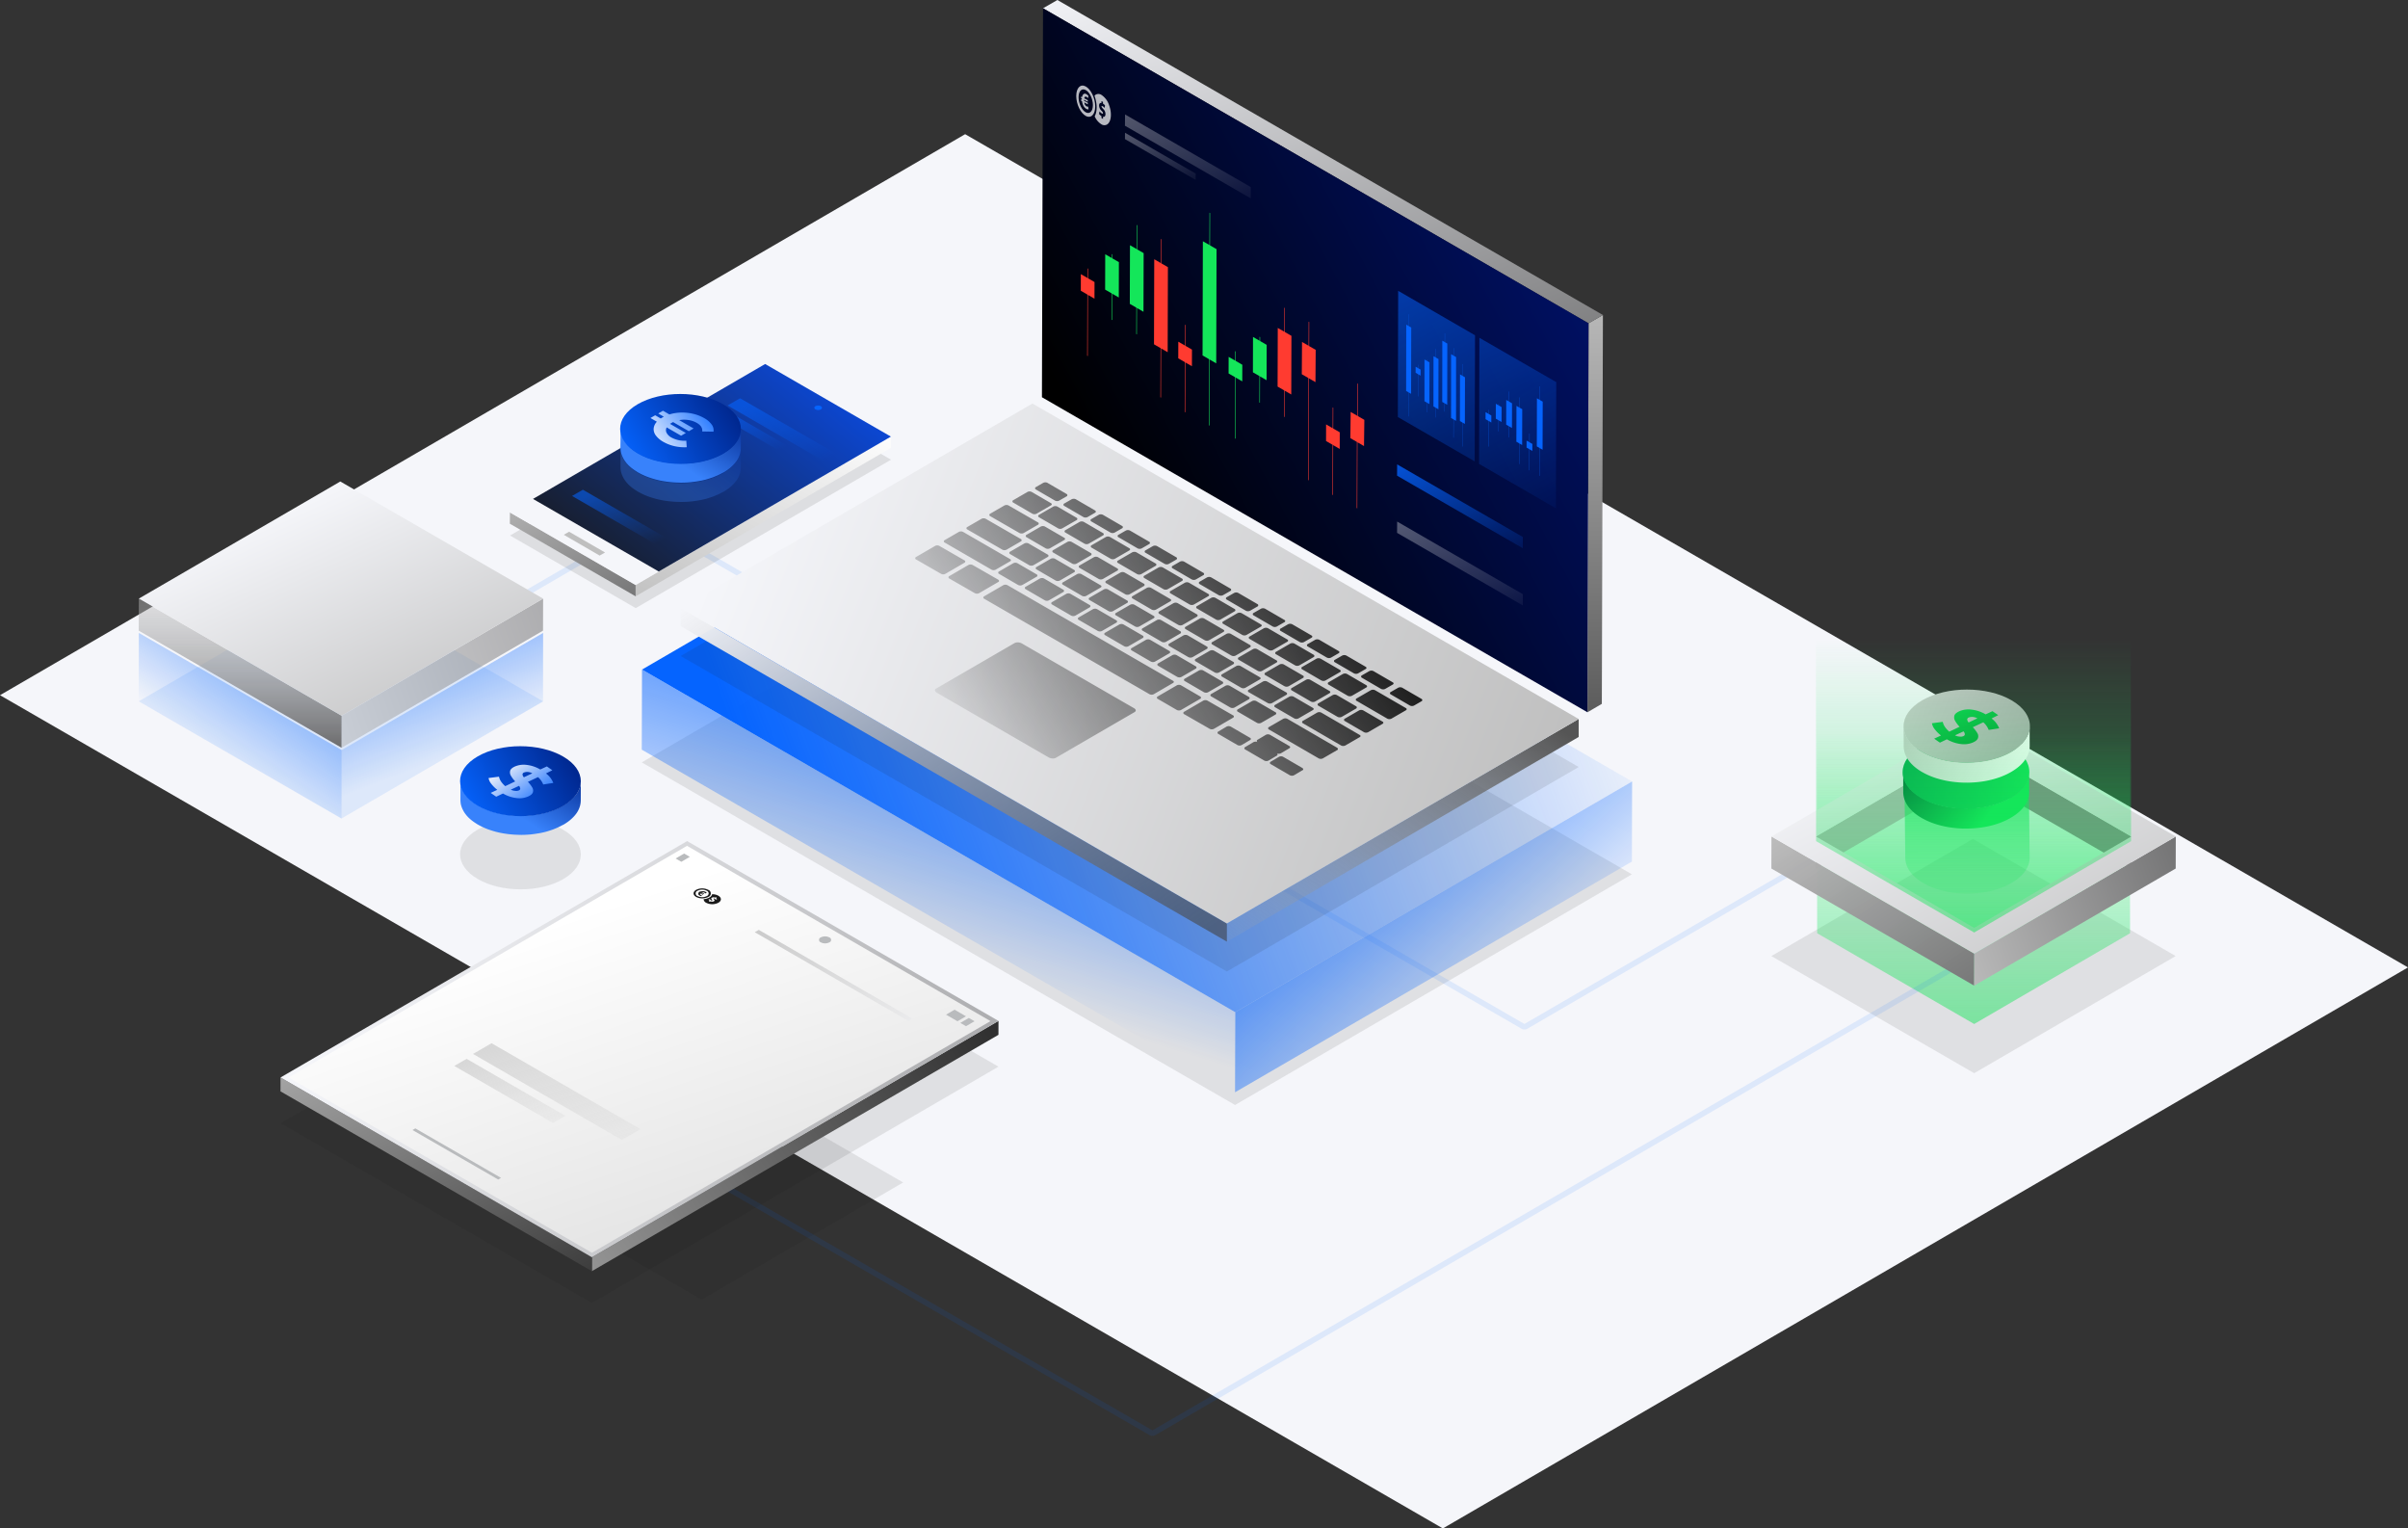 <svg xmlns="http://www.w3.org/2000/svg" xmlns:xlink="http://www.w3.org/1999/xlink" width="920" height="583.813" viewBox="0 0 920 583.813"><rect x="0" y="0" width="920" height="583.813" fill="#333333" stroke="none"/><defs><style>.a{fill:#f5f6fa;}.b,.w{fill:#191919;}.b,.c,.e{opacity:0.1;}.c,.f{fill:#0564ff;}.d{opacity:0.55;fill:url(#a);}.g{fill:#878787;}.h{fill:#b7b7b7;}.i{fill:url(#b);}.j{fill:url(#c);}.k{fill:url(#d);}.l{fill:url(#e);}.m{fill:url(#f);}.n{fill:url(#g);}.o{isolation:isolate;}.p{fill:url(#h);}.q{fill:url(#i);}.r{fill:url(#j);}.s{fill:url(#k);}.t{fill:url(#l);}.u{fill:url(#m);}.v{fill:#bfbfbf;}.x{fill:url(#n);}.y{fill:url(#o);}.z{fill:url(#p);}.aa{fill:url(#q);}.ab{fill:#b9bbbd;}.ac{fill:url(#r);}.ad{fill:url(#s);}.ae{fill:url(#t);}.af{fill:url(#u);}.ag{fill:url(#v);}.ah{fill:url(#w);}.ai{fill:url(#x);}.aj{fill:url(#y);}.ak{fill:url(#aa);}.al{opacity:0.3;}.am{fill:url(#ad);}.an{fill:url(#ae);}.ao{fill:url(#af);}.ap{fill:url(#al);}.aq{fill:#ff3b30;}.ar{fill:#14e65a;}.as{opacity:0.42;}.as,.au{fill:url(#am);}.at{fill:url(#an);}.au{opacity:0.43;}.av{fill:url(#ar);}.aw{fill:url(#as);}.ax{fill:url(#at);}.ay{fill:url(#au);}.az{fill:url(#av);}.ba{fill:url(#aw);}.bb{fill:url(#ax);}.bc{fill:url(#az);}.bd{fill:url(#ba);}.be{opacity:0.72;}.bf{fill:#fff;}.bg{opacity:0.32;fill:url(#bb);}</style><linearGradient id="a" x1="0.5" y1="0.491" x2="0.5" y2="1.062" gradientUnits="objectBoundingBox"><stop offset="0" stop-color="#14e65a" stop-opacity="0"/><stop offset="1" stop-color="#14e65a"/></linearGradient><linearGradient id="b" x1="-0.09" y1="-0.056" x2="1.093" y2="1.227" gradientUnits="objectBoundingBox"><stop offset="0" stop-color="#bfbfbf" stop-opacity="0.961"/><stop offset="1" stop-color="#6c6c6d"/></linearGradient><linearGradient id="c" x1="-0.182" y1="0.757" x2="1.244" y2="0.363" gradientUnits="objectBoundingBox"><stop offset="0" stop-color="#bfbfbf"/><stop offset="1" stop-color="#6c6c6d"/></linearGradient><linearGradient id="d" x1="0.5" x2="1.129" y2="0.718" gradientUnits="objectBoundingBox"><stop offset="0" stop-color="#f5f6fa"/><stop offset="1" stop-color="#bfbfbf"/></linearGradient><linearGradient id="e" x1="-0.14" y1="0.864" x2="1.312" y2="0.5" gradientUnits="objectBoundingBox"><stop offset="0" stop-color="#bfbfbf" stop-opacity="0.569"/><stop offset="1" stop-color="#6c6c6d" stop-opacity="0.569"/></linearGradient><linearGradient id="f" x1="0.5" x2="0.5" y2="1" gradientUnits="objectBoundingBox"><stop offset="0" stop-color="#bfbfbf" stop-opacity="0.431"/><stop offset="1" stop-color="#6c6c6d"/></linearGradient><linearGradient id="g" x2="1.165" y2="0.848" xlink:href="#d"/><linearGradient id="h" x1="0.863" y1="0.599" x2="0.126" y2="-0.029" gradientUnits="objectBoundingBox"><stop offset="0" stop-color="#0564ff" stop-opacity="0"/><stop offset="1" stop-color="#0564ff"/></linearGradient><linearGradient id="i" x1="0.295" y1="0.64" x2="0.634" y2="-0.143" xlink:href="#h"/><linearGradient id="j" x1="0.117" y1="0.635" x2="1.022" y2="0.441" gradientUnits="objectBoundingBox"><stop offset="0" stop-color="#0564ff"/><stop offset="1" stop-color="#0564ff" stop-opacity="0"/></linearGradient><linearGradient id="k" x1="1.075" x2="0.141" y2="1.193" gradientUnits="objectBoundingBox"><stop offset="0" stop-color="#fff"/><stop offset="1" stop-color="#bfbfbf"/></linearGradient><linearGradient id="l" x1="-0.268" y1="-0.311" x2="1.084" y2="1.263" xlink:href="#c"/><linearGradient id="m" x1="1.012" y1="0.279" x2="0.053" y2="0.965" gradientUnits="objectBoundingBox"><stop offset="0" stop-color="#0b49db"/><stop offset="1" stop-color="#191919"/></linearGradient><linearGradient id="n" x1="-0.653" y1="0.902" x2="1.308" y2="0.042" gradientUnits="objectBoundingBox"><stop offset="0" stop-color="#bfbfbf"/><stop offset="1" stop-color="#191919"/></linearGradient><linearGradient id="o" x1="-0.16" y1="-0.36" x2="1.303" y2="1.387" xlink:href="#n"/><linearGradient id="p" x1="0.058" y1="0.429" x2="1.668" y2="0.935" gradientUnits="objectBoundingBox"><stop offset="0" stop-color="#f5f6fa"/><stop offset="1" stop-color="#6c6c6d"/></linearGradient><linearGradient id="q" x1="0.327" y1="0.217" x2="1.231" y2="1.768" xlink:href="#k"/><linearGradient id="r" y1="1" x2="1" y2="0.103" gradientUnits="objectBoundingBox"><stop offset="0" stop-color="#a9a9a9" stop-opacity="0.129"/><stop offset="1" stop-color="#555"/></linearGradient><linearGradient id="s" x2="1" y2="0.923" gradientUnits="objectBoundingBox"><stop offset="0" stop-color="#f5f6fa"/><stop offset="1" stop-color="#434343" stop-opacity="0.588"/></linearGradient><linearGradient id="t" x1="0.015" y1="0.4" x2="1" y2="0.625" xlink:href="#d"/><linearGradient id="u" x1="1.084" y1="0.5" x2="0.033" y2="0.924" gradientUnits="objectBoundingBox"><stop offset="0"/><stop offset="1" stop-opacity="0"/></linearGradient><linearGradient id="v" x1="0.5" x2="0.5" y2="1" gradientUnits="objectBoundingBox"><stop offset="0" stop-color="#b7b7b7"/><stop offset="1" stop-color="#5c5c5c"/></linearGradient><linearGradient id="w" x1="0.253" y1="-0.214" x2="1.152" y2="1.201" xlink:href="#p"/><linearGradient id="x" x1="1.155" y1="0.103" x2="0.187" y2="0.766" gradientUnits="objectBoundingBox"><stop offset="0" stop-color="#001687"/><stop offset="1"/></linearGradient><linearGradient id="y" x1="0.177" y1="0.071" x2="0.969" y2="0.853" gradientUnits="objectBoundingBox"><stop offset="0" stop-color="#0564ff" stop-opacity="0.569"/><stop offset="1" stop-color="#0564ff" stop-opacity="0"/></linearGradient><linearGradient id="aa" x1="-0.321" y1="-1.104" x2="0.931" y2="1.355" gradientUnits="objectBoundingBox"><stop offset="0" stop-color="#bfbfbf"/><stop offset="1" stop-color="#bfbfbf" stop-opacity="0"/></linearGradient><linearGradient id="ad" x1="0.955" y1="0.5" x2="0.695" y2="-0.166" gradientUnits="objectBoundingBox"><stop offset="0" stop-color="#3882fb"/><stop offset="1" stop-color="#002387"/></linearGradient><linearGradient id="ae" x1="0.5" y1="1" x2="0.5" gradientUnits="objectBoundingBox"><stop offset="0" stop-color="#0564ff"/><stop offset="1" stop-color="#002387"/></linearGradient><linearGradient id="af" x1="0.351" y1="1.335" x2="0.248" y2="-0.247" gradientUnits="objectBoundingBox"><stop offset="0" stop-color="#fff"/><stop offset="1" stop-color="#0564ff"/></linearGradient><linearGradient id="al" x1="-0.131" y1="0.5" x2="0.899" y2="1.181" gradientUnits="objectBoundingBox"><stop offset="0" stop-color="#f5f6fa"/><stop offset="1" stop-color="#0564ff"/></linearGradient><linearGradient id="am" x1="-0.268" y1="-0.311" x2="1.084" y2="1.263" gradientUnits="objectBoundingBox"><stop offset="0" stop-color="#f5f6fa"/><stop offset="1" stop-color="#f5f6fa" stop-opacity="0"/></linearGradient><linearGradient id="an" x1="-0.268" y1="-0.311" x2="1.084" y2="1.263" xlink:href="#j"/><linearGradient id="ar" x1="0.602" y1="0.97" x2="-0.178" y2="-1.298" xlink:href="#h"/><linearGradient id="as" x1="1.058" y1="0.253" x2="-0.031" y2="0.943" xlink:href="#a"/><linearGradient id="at" x1="0.584" y1="0.214" x2="0.5" y2="1" gradientUnits="objectBoundingBox"><stop offset="0" stop-color="#14e65a"/><stop offset="1" stop-color="#006839"/></linearGradient><linearGradient id="au" x1="0.286" y1="-0.068" x2="0.714" y2="1.601" gradientUnits="objectBoundingBox"><stop offset="0" stop-color="#14e65a"/><stop offset="1" stop-color="#008a4b"/></linearGradient><linearGradient id="av" x1="0.5" x2="0.5" y2="1" gradientUnits="objectBoundingBox"><stop offset="0" stop-color="#fff"/><stop offset="1" stop-color="#cbcbcb"/></linearGradient><linearGradient id="aw" x1="0.258" y1="-1.248" x2="0.5" y2="1" gradientUnits="objectBoundingBox"><stop offset="0" stop-color="#898989"/><stop offset="1" stop-color="#cbcbcb"/></linearGradient><linearGradient id="ax" x1="-0.284" y1="-0.397" x2="0.904" y2="1.493" gradientUnits="objectBoundingBox"><stop offset="0" stop-color="#14e65a"/><stop offset="1" stop-color="#009131"/></linearGradient><linearGradient id="az" x1="0.779" y1="0.563" x2="0.295" y2="-0.611" xlink:href="#h"/><linearGradient id="ba" x1="0.376" y1="0.649" x2="1.108" y2="-0.34" xlink:href="#h"/><linearGradient id="bb" x1="1.056" y1="1.207" x2="-0.011" y2="0.067" xlink:href="#p"/></defs><g transform="translate(-500 -2425.92)"><path class="a" d="M-3000.407,499.914l-551.259-318.269-368.741,214.289L-3369.148,714.2l368.741-214.289" transform="translate(4420.407 2295.53)"/><path class="b" d="M-3542.125,312.51l-226.664-130.864-151.617,88.11,226.664,130.864,151.617-88.11" transform="translate(4665.604 2447.368)"/><path class="b" d="M-3839.206,497.972l-77.485-44.736-76.982,44.737,77.486,44.736,76.982-44.737" transform="translate(4684.26 2379.618)"/><path class="b" d="M-3190.9,382.734-3268.382,338l-76.987,44.74,77.486,44.736,76.987-44.74" transform="translate(4522.141 2408.365)"/><path class="c" d="M-4022.517,253.1l-77.491-44.739L-4176.99,253.1l77.49,44.739,76.982-44.737" transform="translate(4729.99 2440.703)"/><path class="d" d="M3154.037,139.787l-59.987-34.662-.165-183.993,59.946,33.52-.124,1.306L3213.272-78.7l.33,183.828Z" transform="translate(-1899.788 2677.266)"/><g class="e" transform="translate(633.374 2624.339)"><path class="f" d="M-3448.3,343.386-3511,307.19a2.185,2.185,0,0,0-1.062-.254,2.16,2.16,0,0,0-1.059.254l-112.86,65.587-159.7-92.2L-3959.3,180.33a2.231,2.231,0,0,0-1.066-.257,2.216,2.216,0,0,0-1.064.257l-113.16,65.761c-.585.341-.577.891.012,1.232a2.342,2.342,0,0,0,2.121,0l112.1-65.147,172.567,99.632,160.76,92.815a2.192,2.192,0,0,0,1.062.254,2.157,2.157,0,0,0,1.058-.254l112.859-65.587L-3451.486,344-3768.1,528-3936.468,430.8a2.326,2.326,0,0,0-2.12,0,.648.648,0,0,0,.007,1.228l169.428,97.82a2.158,2.158,0,0,0,1.062.254,2.175,2.175,0,0,0,1.059-.254L-3448.3,344.615a.762.762,0,0,0,.436-.614.767.767,0,0,0-.443-.615" transform="translate(4075.029 -180.073)"/></g><g transform="translate(1253.813 2710.534)"><path class="g" d="M-4662.374,48.13l-.035,12.236-60.451-34.9.035-12.236Z" transform="translate(4722.859 -13.229)"/></g><g transform="translate(1193.756 2710.534)"><path class="h" d="M-4742.786,13.229l-.035,12.236-60.057,34.9.035-12.236Z" transform="translate(4802.878 -13.229)"/></g><g transform="translate(1176.771 2745.436)"><path class="i" d="M-4747.983,104.471l-.035,12.236-77.49-44.739.035-12.236Z" transform="translate(4825.508 -59.731)"/></g><g transform="translate(1254.262 2745.435)"><path class="j" d="M-4645.24,59.73l-.035,12.236-76.987,44.74.035-12.236Z" transform="translate(4722.262 -59.73)"/></g><g transform="translate(1176.806 2700.696)"><path class="k" d="M-4748.476.121l77.491,44.739-76.986,44.74-77.491-44.74Zm.449,79.641,60.058-34.9-60.451-34.9-60.058,34.9,60.451,34.9" transform="translate(4825.462 -0.121)"/></g><g transform="translate(630.486 2654.57)"><path class="l" d="M-5391.035,489.008l-.035,12.236-76.982,44.737.035-12.236Z" transform="translate(5468.051 -489.008)"/></g><g transform="translate(553 2654.57)"><path class="m" d="M-5493.771,533.745l-.035,12.236-77.486-44.737.035-12.236Z" transform="translate(5571.292 -489.009)"/></g><g transform="translate(553.035 2609.833)"><path class="n" d="M-5416.777,474.139l-76.982,44.737-77.486-44.736,76.982-44.737Z" transform="translate(5571.245 -429.402)"/></g><g transform="translate(745.198 2593.567)"><g class="o" transform="translate(0 0)"><g transform="translate(226.664 130.864)"><path class="p" d="M-4907.4,291.338l-.086,30.591-151.617,88.11.087-30.591Z" transform="translate(5059.106 -291.338)"/></g><g transform="translate(0 88.11)"><path class="q" d="M-5134.357,365.238l-.087,30.591-226.664-130.864.087-30.591Z" transform="translate(5361.107 -234.373)"/></g><g transform="translate(0.087)"><path class="r" d="M-4982.71,247.842l-151.617,88.11-226.664-130.864,151.617-88.11Z" transform="translate(5360.991 -116.977)"/></g></g></g><g transform="translate(694.793 2564.959)"><g class="e" transform="translate(0.082 8.822)"><path d="M239.249,266.03l-97.534,56.69L93.7,294.99l97.5-56.69Z" transform="translate(-93.7 -238.3)"/></g><g transform="translate(48.05 27.73)"><path class="s" d="M331.834,319.5l-.034,4.346L234.3,380.5V376.19Z" transform="translate(-234.3 -319.5)"/></g><path class="t" d="M141.65,432.03v4.312L93.6,408.612l.034-4.312Z" transform="translate(-93.6 -347.61)"/><g transform="translate(0.034)"><path class="a" d="M239.249,266.03l-97.534,56.69L93.7,294.99l97.5-56.69Z" transform="translate(-93.7 -238.3)"/></g><path class="u" d="M119.5,289.833,208.189,238.3l48.05,27.73L167.55,317.563Z" transform="translate(-110.655 -238.3)"/><path class="v" d="M169.677,433.823,155.949,425.9l-2.049,1.161,13.728,7.957,2.049-1.2" transform="translate(-133.307 -361.834)"/><path class="f" d="M436.759,285.006a2.177,2.177,0,0,0-2.049,0,.641.641,0,0,0,0,1.2,2.177,2.177,0,0,0,2.049,0c.581-.342.581-.888,0-1.2" transform="translate(-317.95 -268.887)"/></g><g class="e" transform="translate(607.177 2764.669)"><path class="w" d="M2304.334-331.508,2148.986-241.23l-118.959-68.681,155.349-90.279Z" transform="translate(-2030.027 400.189)"/></g><g transform="translate(607.165 2747.196)"><g class="o" transform="translate(0 0)"><g transform="translate(118.959 68.681)"><path class="x" d="M2404.046-273.934l-.013,5.308-155.348,90.279.012-5.308Z" transform="translate(-2248.685 273.934)"/></g><g transform="translate(0 90.279)"><path class="y" d="M2148.975-165.55l-.012,5.308L2030-228.923l.013-5.308Z" transform="translate(-2030.004 234.231)"/></g><g transform="translate(0.013)"><path class="z" d="M2304.334-331.508,2148.986-241.23l-118.959-68.681,155.349-90.279Z" transform="translate(-2030.027 400.189)"/></g></g><g transform="translate(3.047 1.806)"><path class="aa" d="M2303.826-329.922l-115.955-66.946L2035.6-308.381l115.954,66.946,152.267-88.488" transform="translate(-2035.604 396.869)"/></g><g transform="translate(50.438 4.752)"><path class="ab" d="M2312.953-390.195l-2.181-1.259-3.25,1.889,2.181,1.259,3.25-1.889" transform="translate(-2206.995 391.454)"/><path class="ab" d="M2156.542-179.562l-32.734-18.9-1.083.63,32.734,18.9,1.083-.63" transform="translate(-2122.724 303.446)"/><path class="ab" d="M2512.9-274.754l-2.181-1.259-3.25,1.889,2.181,1.259,3.25-1.889" transform="translate(-2298.175 338.811)"/><path class="ab" d="M2505.056-279.284l-4.366-2.521-3.25,1.889,4.366,2.521,3.25-1.889" transform="translate(-2293.6 341.452)"/><path class="ab" d="M2412.179-332.9a3.606,3.606,0,0,0-3.261,0,1,1,0,0,0,.01,1.889,3.607,3.607,0,0,0,3.265,0,1,1,0,0,0-.014-1.891" transform="translate(-2252.929 364.932)"/></g></g><path class="b" d="M343.1,323.4,208.691,401.5,0,281l134.407-78.1Z" transform="translate(760.05 2395.497)"/><g transform="translate(968.741 2700.551)"><path class="ac" d="M380.507,345v6.869L246.1,430.054V423.1Z" transform="translate(-246.1 -345)"/></g><g transform="translate(760.05 2658.15)"><path class="ad" d="M208.691,415.5v6.954L0,301.953V295Z" transform="translate(0 -295)"/></g><g transform="translate(760.05 2580.051)"><path class="ae" d="M343.1,323.4,208.691,401.5,0,281l134.407-78.1Z" transform="translate(0 -202.9)"/></g><path class="af" d="M12505.119,19606.873l-7.293-4.242a.5.5,0,0,1,0-.934l3.141-1.861a1.783,1.783,0,0,1,1.609,0l7.293,4.236c.507.34.507.766,0,.934l-3.137,1.867a1.812,1.812,0,0,1-1.613,0Zm-9.75-5.6-7.293-4.242a.5.5,0,0,1,0-.934l3.138-1.863a1.793,1.793,0,0,1,1.608,0,.5.5,0,0,1,0-.934l3.141-1.863a1.771,1.771,0,0,1,1.609,0l7.293,4.238c.508.256.508.68,0,.934l-3.137,1.863a1.779,1.779,0,0,1-1.613,0,.5.5,0,0,1,0,.934l-3.137,1.867a1.787,1.787,0,0,1-1.609,0Zm20.772-.846-18.991-11.029a.5.5,0,0,1,0-.934l5.426-3.133a1.791,1.791,0,0,1,1.613,0l18.991,11.023c.427.336.427.764,0,.93l-5.426,3.143a1.812,1.812,0,0,1-1.613,0Zm-103.112-.342-42.827-24.76c-.762-.512-.929-1.187-.253-1.527l30.1-17.469a3.2,3.2,0,0,1,2.629.168l42.909,24.76c.765.428.933,1.1.171,1.527l-30.1,17.469a2.386,2.386,0,0,1-1.048.211A3.386,3.386,0,0,1,12413.029,19600.088Zm111.679-4.582-14.585-8.48a.5.5,0,0,1,0-.93l5.425-3.139a1.791,1.791,0,0,1,1.613,0l14.586,8.482c.508.254.508.676,0,.93l-5.425,3.137a1.8,1.8,0,0,1-1.614,0Zm-39.6-.164-7.293-4.242a.5.5,0,0,1,0-.932l3.137-1.863a1.791,1.791,0,0,1,1.613,0l7.293,4.238c.507.252.507.678,0,.934l-3.141,1.865a1.787,1.787,0,0,1-1.609,0Zm48.334-4.92-7.293-4.238a.5.5,0,0,1,0-.934l5.43-3.143a1.793,1.793,0,0,1,1.608,0l7.293,4.242c.508.254.508.676,0,.934l-5.425,3.139a1.812,1.812,0,0,1-1.613,0Zm-58.936-1.275-9.749-5.594a.5.5,0,0,1,0-.934l7.292-4.24a1.783,1.783,0,0,1,1.609,0l9.754,5.6a.5.5,0,0,1,0,.936l-7.293,4.236a1.8,1.8,0,0,1-1.613,0Zm18.062-2.287-7.293-4.24a.5.5,0,0,1,0-.932l5.427-3.137a1.8,1.8,0,0,1,1.613,0l7.292,4.236a.5.5,0,0,1,0,.936l-5.426,3.137a1.812,1.812,0,0,1-1.613,0Zm49.78-1.609-11.7-6.787a.5.5,0,0,1,0-.934l5.425-3.135a1.806,1.806,0,0,1,1.614,0l11.7,6.783c.508.254.508.676,0,.93l-5.43,3.143a1.8,1.8,0,0,1-1.608,0Zm-35.534-.088-7.293-4.242a.5.5,0,0,1,0-.934l5.43-3.135a1.8,1.8,0,0,1,1.609,0l7.292,4.242c.513.254.513.676,0,.932l-5.425,3.137a1.8,1.8,0,0,1-1.613,0Zm16.538-.594-7.292-4.236a.5.5,0,0,1,0-.936l5.425-3.139a1.8,1.8,0,0,1,1.613,0l7.293,4.242a.5.5,0,0,1,0,.932l-5.43,3.137a1.787,1.787,0,0,1-1.609,0Zm-61.4-2.627-7.292-4.238a.5.5,0,0,1,0-.934l7.292-4.242a1.8,1.8,0,0,1,1.613,0l7.293,4.242a.5.5,0,0,1,0,.934l-7.293,4.238a1.812,1.812,0,0,1-1.613,0Zm20.438-.934-7.293-4.238a.5.5,0,0,1,0-.934l5.426-3.139a1.816,1.816,0,0,1,1.613,0l7.293,4.238a.5.5,0,0,1,0,.934l-5.43,3.139a1.8,1.8,0,0,1-1.609,0Zm68.6-.764-7.293-4.24a.5.5,0,0,1,0-.934l2.8-1.609a1.8,1.8,0,0,1,1.609,0l7.293,4.236a.5.5,0,0,1,0,.936l-2.8,1.611a1.611,1.611,0,0,1-.809.191A1.593,1.593,0,0,1,12551,19580.244Zm-54.271-.932-7.292-4.152a.5.5,0,0,1,0-.934l5.425-3.141a1.8,1.8,0,0,1,1.613,0l7.293,4.156a.5.5,0,0,1,0,.934l-5.43,3.137a1.8,1.8,0,0,1-1.609,0Zm16.453-.594-7.293-4.24a.5.5,0,0,1,0-.932l5.426-3.137a1.771,1.771,0,0,1,1.609,0l7.292,4.238c.513.254.513.68,0,.934l-5.426,3.137a1.8,1.8,0,0,1-1.608,0Zm14.073-2.2-7.293-4.242a.5.5,0,0,1,0-.93l5.43-3.141a1.8,1.8,0,0,1,1.609,0l7.292,4.242c.427.252.513.68,0,.934l-5.425,3.137a1.812,1.812,0,0,1-1.613,0Zm-75.724-.594-63.178-36.465a.5.5,0,0,1,0-.934l7.293-4.242a1.806,1.806,0,0,1,1.614,0l63.173,36.469c.512.254.512.676,0,.93l-7.293,4.242a1.8,1.8,0,0,1-1.609,0Zm20.777-.768-7.293-4.236a.5.5,0,0,1,0-.936l5.425-3.135a1.791,1.791,0,0,1,1.613,0l7.293,4.238a.5.5,0,0,1,0,.934l-5.43,3.135a1.785,1.785,0,0,1-1.608,0Zm67.668-1.271-7.292-4.238a.5.5,0,0,1,0-.934l2.8-1.609a1.8,1.8,0,0,1,1.613,0l7.293,4.238c.508.258.508.68,0,.934l-2.8,1.609a1.787,1.787,0,0,1-1.609,0Zm-53.423-.422-7.293-4.238a.5.5,0,0,1,0-.934l5.425-3.137a1.806,1.806,0,0,1,1.614,0l7.292,4.236c.509.256.509.682,0,.936l-5.43,3.137a1.606,1.606,0,0,1-.8.189A1.625,1.625,0,0,1,12486.55,19573.461Zm16.534-.594-7.293-4.238a.5.5,0,0,1,0-.934l5.43-3.137a1.8,1.8,0,0,1,1.609,0l7.293,4.236a.5.5,0,0,1,0,.936l-5.425,3.137a1.814,1.814,0,0,1-1.614,0Zm14.077-2.2-7.292-4.242a.5.5,0,0,1,0-.936l5.425-3.135a1.806,1.806,0,0,1,1.614,0l7.292,4.238c.508.258.508.678,0,.934l-5.43,3.141a1.608,1.608,0,0,1-.8.189A1.631,1.631,0,0,1,12517.161,19570.664Zm-55.036-1.355-7.293-4.242a.5.5,0,0,1,0-.934l5.43-3.137a1.793,1.793,0,0,1,1.608,0l7.293,4.242a.5.5,0,0,1,0,.93l-5.425,3.141a1.812,1.812,0,0,1-1.613,0Zm67.5-1.359-7.293-4.238a.5.5,0,0,1,0-.934l2.8-1.613a1.8,1.8,0,0,1,1.609,0l7.293,4.238c.508.258.508.678,0,.934l-2.8,1.613a1.812,1.812,0,0,1-1.613,0Zm-53.17-.336-7.293-4.242a.5.5,0,0,1,0-.934l5.431-3.137a1.793,1.793,0,0,1,1.608,0l7.293,4.238a.5.5,0,0,1,0,.934l-5.426,3.141a1.8,1.8,0,0,1-1.613,0Zm16.453-.6-7.293-4.238a.5.5,0,0,1,0-.934l5.425-3.137a1.8,1.8,0,0,1,1.613,0l7.293,4.238c.508.254.508.68,0,.934l-5.43,3.137a1.8,1.8,0,0,1-1.608,0Zm14.245-2.117-7.293-4.242a.5.5,0,0,1,0-.93l5.43-3.141a1.8,1.8,0,0,1,1.609,0l7.292,4.242a.5.5,0,0,1,0,.93l-5.425,3.141a1.8,1.8,0,0,1-1.613,0Zm-55.119-1.445-7.293-4.238a.5.5,0,0,1,0-.934l5.43-3.137a1.8,1.8,0,0,1,1.61,0l7.291,4.238a.5.5,0,0,1,0,.934l-5.425,3.137a1.779,1.779,0,0,1-1.613,0Zm67.247-1.523-7.293-4.242a.5.5,0,0,1,0-.934l2.8-1.609a1.8,1.8,0,0,1,1.613,0l7.293,4.238c.508.254.508.68,0,.934l-2.8,1.613a1.787,1.787,0,0,1-1.609,0Zm-52.916-.172-7.293-4.238a.5.5,0,0,1,0-.934l5.427-3.141a1.8,1.8,0,0,1,1.613,0l7.293,4.242a.5.5,0,0,1,0,.934l-5.427,3.137a1.812,1.812,0,0,1-1.613,0Zm16.453-.594-7.293-4.238a.5.5,0,0,1,0-.934l5.426-3.137a1.816,1.816,0,0,1,1.613,0l7.293,4.238a.5.5,0,0,1,0,.934l-5.43,3.137a1.631,1.631,0,0,1-.807.189A1.608,1.608,0,0,1,12482.819,19561.164Zm14.245-2.121-7.293-4.238a.5.5,0,0,1,0-.934l5.427-3.137a1.8,1.8,0,0,1,1.613,0l7.292,4.238c.508.258.508.68,0,.934l-5.43,3.137a1.787,1.787,0,0,1-1.609,0Zm-55.205-1.437-7.293-4.242a.5.5,0,0,1,0-.934l5.427-3.135a1.791,1.791,0,0,1,1.613,0l7.293,4.236a.5.5,0,0,1,0,.934l-5.431,3.141a1.787,1.787,0,0,1-1.609,0Zm67.076-1.613-7.293-4.242a.5.5,0,0,1,0-.928l2.8-1.615a1.8,1.8,0,0,1,1.613,0l7.293,4.238c.507.258.507.68,0,.934l-2.8,1.613a1.812,1.812,0,0,1-1.613,0Zm-52.744-.086-7.292-4.238a.5.5,0,0,1,0-.934l5.425-3.137a1.8,1.8,0,0,1,1.613,0l7.293,4.238a.5.5,0,0,1,0,.934l-5.43,3.137a1.787,1.787,0,0,1-1.609,0Zm16.452-.594-7.292-4.238a.5.5,0,0,1,0-.934l5.425-3.137a1.773,1.773,0,0,1,1.61,0l7.3,4.238c.509.254.509.68,0,.934l-5.43,3.137a1.787,1.787,0,0,1-1.609,0Zm14.332-2.035-7.293-4.238a.5.5,0,0,1,0-.932l5.426-3.143a1.8,1.8,0,0,1,1.609,0l7.293,4.242c.512.254.512.68,0,.934l-5.427,3.137a1.785,1.785,0,0,1-1.608,0Zm-55.21-1.527-7.292-4.236a.5.5,0,0,1,0-.936l5.43-3.137a1.8,1.8,0,0,1,1.609,0l7.293,4.238a.5.5,0,0,1,0,.934l-5.426,3.137a1.614,1.614,0,0,1-.8.191A1.638,1.638,0,0,1,12431.766,19551.75Zm66.826-1.7-7.3-4.238a.5.5,0,0,1,0-.934l2.8-1.609a1.793,1.793,0,0,1,1.608,0l7.293,4.24c.512.252.512.678,0,.932l-2.8,1.609a1.771,1.771,0,0,1-1.609,0Zm-52.575,0-7.293-4.238a.5.5,0,0,1,0-.934l5.425-3.135a1.791,1.791,0,0,1,1.613,0l7.293,4.236c.508.254.508.68,0,.936l-5.43,3.135a1.8,1.8,0,0,1-1.608,0Zm16.533-.594-7.292-4.238a.5.5,0,0,1,0-.934l5.426-3.135a1.791,1.791,0,0,1,1.613,0l7.293,4.238a.5.5,0,0,1,0,.934l-5.426,3.135a1.781,1.781,0,0,1-1.614,0Zm14.418-2.035-7.293-4.238a.5.5,0,0,1,0-.934l5.426-3.137a1.8,1.8,0,0,1,1.609,0l7.293,4.238a.5.5,0,0,1,0,.934l-5.426,3.137a1.787,1.787,0,0,1-1.609,0Zm-55.377-1.527-7.292-4.238a.5.5,0,0,1,0-.934l5.429-3.137a1.8,1.8,0,0,1,1.609,0l7.293,4.242a.5.5,0,0,1,0,.93l-5.426,3.137a1.8,1.8,0,0,1-1.613,0Zm14.332-1.693-7.293-4.238a.5.5,0,0,1,0-.934l5.43-3.137a1.793,1.793,0,0,1,1.608,0l7.293,4.236a.5.5,0,0,1,0,.934l-5.425,3.139a1.812,1.812,0,0,1-1.613,0Zm52.408-.17-7.293-4.242a.5.5,0,0,1,0-.934l2.8-1.607a1.791,1.791,0,0,1,1.613,0l7.293,4.24a.5.5,0,0,1,0,.934l-2.8,1.609a1.785,1.785,0,0,1-1.608,0Zm-35.956-.422-7.292-4.242a.5.5,0,0,1,0-.932l5.425-3.137a1.8,1.8,0,0,1,1.613,0l7.293,4.236c.508.26.508.682,0,.934l-5.43,3.141a1.787,1.787,0,0,1-1.609,0Zm14.5-1.953-7.292-4.236a.5.5,0,0,1,0-.934l5.43-3.141a1.783,1.783,0,0,1,1.609,0l7.292,4.24c.508.256.508.676,0,.934l-5.425,3.137a1.8,1.8,0,0,1-1.614,0Zm-55.372-1.609-7.293-4.242a.5.5,0,0,1,0-.934l5.425-3.135a1.806,1.806,0,0,1,1.614,0l7.292,4.242a.5.5,0,0,1,0,.932l-5.429,3.137a1.787,1.787,0,0,1-1.609,0Zm14.245-1.693-7.293-4.242a.5.5,0,0,1,0-.936l5.426-3.137a1.816,1.816,0,0,1,1.613,0l7.293,4.238c.508.256.508.68,0,.934l-5.426,3.143a1.812,1.812,0,0,1-1.613,0Zm52.236-.258-7.292-4.238a.5.5,0,0,1,0-.934l2.8-1.615a1.8,1.8,0,0,1,1.613,0l7.293,4.242a.5.5,0,0,1,0,.936l-2.8,1.609a1.812,1.812,0,0,1-1.613,0Zm-35.7-.342-7.293-4.236a.5.5,0,0,1,0-.934l5.43-3.139a1.806,1.806,0,0,1,1.608,0l7.293,4.238a.5.5,0,0,1,0,.934l-5.425,3.137a1.8,1.8,0,0,1-1.613,0Zm-57.494-.422-9.75-5.6a.5.5,0,0,1,0-.934l7.293-4.238a1.793,1.793,0,0,1,1.608,0l9.755,5.594c.507.338.426.766,0,.932l-7.293,4.242a1.8,1.8,0,0,1-1.613,0Zm72.083-1.527-7.3-4.238a.5.5,0,0,1,0-.934l5.43-3.135a1.771,1.771,0,0,1,1.609,0l7.293,4.238a.5.5,0,0,1,0,.934l-5.426,3.135a1.787,1.787,0,0,1-1.609,0Zm-55.545-1.607-7.293-4.242a.5.5,0,0,1,0-.93l5.427-3.141a1.8,1.8,0,0,1,1.613,0l7.292,4.242a.5.5,0,0,1,0,.934l-5.43,3.137a1.8,1.8,0,0,1-1.609,0Zm14.331-1.7-7.292-4.244a.5.5,0,0,1,0-.934l5.426-3.135a1.8,1.8,0,0,1,1.613,0l7.293,4.242a.5.5,0,0,1,0,.93l-5.43,3.141a1.806,1.806,0,0,1-1.61,0Zm51.983-.426-7.293-4.242a.5.5,0,0,1,0-.93l2.8-1.613a1.8,1.8,0,0,1,1.613,0l7.292,4.242a.5.5,0,0,1,0,.934l-2.8,1.609a1.8,1.8,0,0,1-1.608,0Zm-35.534-.174-7.293-4.238a.5.5,0,0,1,0-.934l5.43-3.135a1.783,1.783,0,0,1,1.609,0l7.292,4.238c.512.258.512.678,0,.934l-5.425,3.135a1.8,1.8,0,0,1-1.613,0Zm14.672-1.863-7.293-4.24a.5.5,0,0,1,0-.934l5.425-3.137a1.8,1.8,0,0,1,1.613,0l7.293,4.242a.5.5,0,0,1,0,.934l-5.43,3.135a1.785,1.785,0,0,1-1.608,0Zm-74.877-.084-9.581-5.512a.5.5,0,0,1,0-.93l7.293-4.242a1.793,1.793,0,0,1,1.608,0l9.582,5.512a.5.5,0,0,1,0,.934l-7.293,4.238a1.787,1.787,0,0,1-1.609,0Zm19.249-1.609-17.893-10.348a.5.5,0,0,1,0-.936l5.425-3.135a1.8,1.8,0,0,1,1.613,0l17.895,10.344c.507.258.507.678,0,.932l-5.43,3.143a1.806,1.806,0,0,1-1.61,0Zm14.414-1.7-7.293-4.238a.5.5,0,0,1,0-.934l5.43-3.137a1.8,1.8,0,0,1,1.609,0l7.293,4.236a.5.5,0,0,1,0,.936l-5.426,3.137a1.8,1.8,0,0,1-1.613,0Zm51.729-.51-7.293-4.236a.5.5,0,0,1,0-.936l2.8-1.611a1.8,1.8,0,0,1,1.613,0l7.293,4.242a.5.5,0,0,1,0,.934l-2.8,1.607a1.787,1.787,0,0,1-1.609,0Zm-35.276-.082-7.292-4.24a.5.5,0,0,1,0-.934l5.425-3.137a1.8,1.8,0,0,1,1.613,0l7.293,4.242a.5.5,0,0,1,0,.934l-5.426,3.135a1.8,1.8,0,0,1-1.613,0Zm14.672-1.865-7.293-4.242a.5.5,0,0,1,0-.93l5.426-3.137a1.779,1.779,0,0,1,1.613,0l7.293,4.238c.507.252.507.68,0,.934l-5.43,3.137a1.787,1.787,0,0,1-1.609,0Zm-41.386-3.477-13.4-7.719a.5.5,0,0,1,0-.934l5.43-3.137a1.793,1.793,0,0,1,1.608,0l13.4,7.719a.5.5,0,0,1,0,.934l-5.426,3.137a1.812,1.812,0,0,1-1.613,0Zm51.646-.508-7.293-4.242a.5.5,0,0,1,0-.934l2.8-1.609a1.8,1.8,0,0,1,1.609,0l7.293,4.236a.5.5,0,0,1,0,.936l-2.8,1.613a1.626,1.626,0,0,1-.807.191A1.609,1.609,0,0,1,12446.949,19520.209Zm-35.107,0-7.293-4.242a.5.5,0,0,1,0-.934l5.426-3.137a1.8,1.8,0,0,1,1.613,0l7.293,4.238c.508.254.508.68,0,.932l-5.431,3.143a1.785,1.785,0,0,1-1.608,0Zm14.839-1.781-7.292-4.242a.5.5,0,0,1,0-.934l5.425-3.137a1.8,1.8,0,0,1,1.613,0l7.293,4.242a.5.5,0,0,1,0,.934l-5.43,3.137a1.787,1.787,0,0,1-1.609,0Zm-24.847-4.07-11.191-6.445a.5.5,0,0,1,0-.932l5.427-3.143a1.793,1.793,0,0,1,1.608,0l11.2,6.445a.5.5,0,0,1,0,.934l-5.426,3.141a1.812,1.812,0,0,1-1.613,0Zm34.769-.172-7.293-4.238a.5.5,0,0,1,0-.934l2.8-1.609a1.779,1.779,0,0,1,1.613,0l7.293,4.238a.5.5,0,0,1,0,.934l-2.8,1.609a1.787,1.787,0,0,1-1.609,0Zm-20.011-1.609-7.293-4.242a.5.5,0,0,1,0-.93l5.426-3.141a1.793,1.793,0,0,1,1.608,0l7.293,4.242a.5.5,0,0,1,0,.934l-5.425,3.137a1.632,1.632,0,0,1-.807.191A1.609,1.609,0,0,1,12416.592,19512.576Zm9.663-4.324-7.293-4.242a.5.5,0,0,1,0-.932l2.8-1.611a1.81,1.81,0,0,1,1.61,0l7.291,4.238c.427.254.509.68,0,.934l-2.795,1.613a1.814,1.814,0,0,1-1.614,0Zm-19.5-1.271-7.291-4.24a.5.5,0,0,1,0-.932l5.425-3.143a1.8,1.8,0,0,1,1.613,0l7.293,4.242c.508.254.508.682,0,.934l-5.426,3.139a1.831,1.831,0,0,1-1.614,0Zm8.653-5.006-7.293-4.242a.5.5,0,0,1,0-.93l2.8-1.611a1.781,1.781,0,0,1,1.608,0l7.293,4.24a.5.5,0,0,1,0,.934l-2.8,1.609a1.632,1.632,0,0,1-.807.191A1.609,1.609,0,0,1,12415.4,19501.975Z" transform="translate(-11512.331 -16884.834)"/><g transform="translate(1106.506 2546.249)"><path class="ag" d="M402.615,235.361l5.493-3.161-.415,148.518-5.493,3.213Z" transform="translate(-402.2 -232.2)"/></g><g transform="translate(898.498 2425.92)"><path class="ah" d="M.8,3.161,6.293,0,214.716,120.328l-5.493,3.161Z" transform="translate(-0.8)"/></g><g transform="translate(898.083 2429.082)"><path class="ai" d="M208.837,126.428,208.423,275,0,154.67.415,6.1Z" transform="translate(0 -6.1)"/></g><g transform="translate(773.154 2578.037)"><path class="aj" d="M4.782,0,43.066,22.092l-4.782,2.781L0,2.755Z" transform="translate(4.817 0)"/><path class="aj" d="M3.173,0l25.4,14.657L25.4,16.5,0,1.828Z" transform="translate(0 4.014)"/></g><g transform="translate(673.561 2824.4)"><path class="ak" d="M7.1,0,63.973,32.817l-7.1,4.131L0,4.092Z" transform="translate(7.155 0)"/><path class="ak" d="M4.713,0,42.444,21.773l-4.713,2.741L0,2.715Z" transform="translate(0 5.962)"/></g><g transform="translate(718.564 2612.982)"><path class="aj" d="M4.129,0,37.179,19.072l-4.129,2.4L0,2.378Z" transform="translate(0)"/></g><g class="al" transform="translate(770.041 2572.442) rotate(60)"><path class="am" d="M34.134,14.932v.141c0,.094-.016.2-.016.3,0,.11-.016.236-.016.345,0,.094-.016.173-.016.267a2.128,2.128,0,0,1-.031.314c0,.063-.016.141-.016.2-.016.157-.031.3-.047.455-.016.094-.016.173-.031.267a.2.2,0,0,1-.016.094c-.031.267-.079.55-.11.816v.016c0,.031-.016.079-.016.11-.031.236-.078.455-.126.691a.369.369,0,0,1-.031.126c-.016.11-.047.22-.063.33-.031.126-.047.267-.078.393-.016.079-.031.141-.047.22a2.969,2.969,0,0,0-.079.361c-.016.094-.047.188-.063.267a2.519,2.519,0,0,0-.079.33c-.031.126-.063.236-.094.361-.016.063-.031.126-.047.173l-.141.471c-.031.11-.063.2-.094.3-.016.031-.016.063-.031.094-.079.283-.173.565-.267.848h0a.119.119,0,0,1-.031.063c-.079.251-.173.5-.267.754-.016.031-.031.079-.047.11a2.1,2.1,0,0,1-.11.283,4.347,4.347,0,0,1-.157.408c-.031.079-.063.173-.094.251-.047.11-.079.2-.126.314l-.094.236c-.063.141-.126.3-.188.44a1.748,1.748,0,0,1-.11.251.223.223,0,0,0-.031.094c-.11.267-.236.534-.361.785,0,.016-.016.016-.016.031-.031.063-.063.141-.094.2-.094.2-.2.408-.3.612l-.047.094c-.078.157-.173.33-.251.487-.063.126-.141.267-.2.393a.216.216,0,0,1-.047.063c-.22.424-.455.848-.707,1.256a.393.393,0,0,1-.063.11.282.282,0,0,1-.079.11c-.345.581-.706,1.146-1.068,1.711a.328.328,0,0,1-.063.094,1.358,1.358,0,0,0-.11.157c-.3.44-.612.879-.926,1.319h0c-.22.3-.455.612-.691.895-.016.016-.016.031-.031.047-.173.22-.345.424-.518.644a.423.423,0,0,1-.11.126v.016c-.2.251-.424.487-.628.738l-.031.031c-.063.079-.126.141-.188.22l-.408.455L24.3,37.1c-.094.094-.188.2-.283.3-.11.11-.2.22-.314.33l-.11.11a2.823,2.823,0,0,1-.314.3c-.094.079-.173.173-.267.267a1.416,1.416,0,0,1-.157.141c-.11.11-.22.2-.33.314-.079.079-.157.141-.236.22-.063.047-.126.11-.188.157-.11.094-.22.2-.33.3a2,2,0,0,1-.2.173c-.079.063-.141.126-.22.188-.11.094-.22.188-.33.267-.063.047-.11.094-.173.141-.094.079-.188.141-.283.22-.11.079-.2.157-.314.236-.047.031-.079.063-.126.094-.126.094-.251.173-.377.267-.094.063-.173.126-.267.188-.016.016-.047.031-.063.047-.236.157-.455.314-.691.455h0c-.016.016-.031.016-.047.031-.2.126-.424.267-.628.393-.047.031-.11.063-.157.094-.173.094-.345.2-.518.283-.063.031-.126.063-.2.094-.094.047-.173.094-.267.141-.063.031-.141.079-.2.11-.11.047-.22.11-.33.157-.079.031-.157.079-.236.11l-.094.047c-.22.094-.44.188-.644.283-.22.094-.44.173-.659.251-.031.016-.063.016-.079.031-.079.031-.157.047-.236.079-.11.031-.22.079-.33.11-.063.016-.11.031-.157.047-.094.031-.188.047-.283.079-.078.016-.141.047-.22.063l-.236.047c-.094.016-.188.047-.283.063a.465.465,0,0,1-.157.031L12.5,44.4l-.33.047c-.031,0-.078.016-.11.016-.094.016-.173.016-.267.031a2.568,2.568,0,0,1-.345.031c-.031,0-.063.016-.11.016H11.1c-.141,0-.283.016-.408.016h-.11a.644.644,0,0,1-.173-.016c-.173,0-.345-.016-.518-.031H9.735c-.031,0-.079-.016-.11-.016-.267-.031-.518-.063-.769-.11a.094.094,0,0,1-.063-.016H8.777a.558.558,0,0,0-.157-.031,3.857,3.857,0,0,1-.455-.11c-.079-.016-.141-.047-.22-.063l-.283-.094c-.031-.016-.047-.016-.063-.031-.141-.047-.283-.11-.424-.173-.063-.031-.141-.063-.2-.094-.2-.094-.408-.2-.612-.314L0,39.77c.2.11.408.22.612.314.063.031.141.063.2.094.141.063.283.126.424.173.126.047.235.079.361.126.078.016.141.047.22.063.157.047.3.078.455.11a.464.464,0,0,0,.157.031c.031,0,.047.016.079.016.251.047.5.079.769.11a1.524,1.524,0,0,0,.267.016c.173.016.345.016.518.031h.3a3.549,3.549,0,0,0,.408-.016c.11,0,.22-.016.345-.016.11-.016.236-.016.345-.031.126-.016.251-.031.393-.047l.33-.047c.141-.031.283-.047.424-.079.094-.016.188-.047.283-.063.157-.031.3-.079.455-.11.094-.031.188-.047.283-.079.173-.047.33-.094.5-.157.079-.031.157-.047.236-.078.487-.173.989-.361,1.492-.6.078-.031.157-.079.235-.11.173-.079.361-.173.534-.267.094-.047.173-.094.267-.141.236-.126.471-.251.707-.393.267-.157.534-.314.8-.487.016-.016.031-.016.047-.031.251-.157.518-.33.769-.5.094-.063.173-.126.267-.188.173-.126.345-.236.5-.361.11-.079.2-.157.314-.236.157-.11.3-.236.455-.361.11-.094.22-.173.33-.267.141-.126.283-.236.424-.361.11-.094.22-.188.33-.3.141-.126.283-.251.408-.377.11-.11.22-.2.33-.314.141-.126.283-.267.424-.408.11-.094.2-.2.3-.3.141-.141.283-.3.424-.44.094-.094.188-.188.283-.3.157-.173.33-.345.487-.534.063-.079.126-.141.188-.22.22-.251.455-.518.659-.785a.423.423,0,0,1,.11-.126c.188-.22.361-.455.55-.675.236-.3.455-.581.675-.879,0-.016.016-.016.016-.031.314-.424.628-.864.926-1.319.063-.079.11-.157.173-.251.377-.565.722-1.13,1.068-1.711.047-.079.094-.157.141-.22.236-.408.471-.832.707-1.256.078-.157.157-.314.251-.471.079-.157.173-.314.251-.487.126-.236.236-.487.345-.722.031-.063.063-.126.094-.2.141-.3.283-.6.408-.911a1.579,1.579,0,0,1,.11-.236c.094-.22.188-.455.283-.675.047-.11.079-.2.126-.314.094-.22.173-.44.251-.659a2.093,2.093,0,0,1,.11-.283c.11-.3.2-.581.314-.879,0-.016.016-.031.016-.063.11-.314.2-.628.3-.942.031-.094.063-.2.094-.3.063-.22.126-.424.188-.644.031-.126.063-.236.094-.361.047-.2.11-.408.157-.6a2.954,2.954,0,0,0,.078-.361c.047-.2.094-.408.126-.628.016-.11.047-.22.063-.33.047-.267.094-.55.141-.816,0-.031.016-.079.016-.11.047-.314.094-.612.126-.926.016-.094.016-.173.031-.251.031-.22.047-.44.063-.659.016-.11.016-.2.031-.314.016-.2.031-.408.031-.628,0-.094.016-.2.016-.3.016-.3.016-.581.016-.879s-.016-.6-.016-.895c0-.079-.016-.157-.016-.251-.016-.2-.031-.408-.047-.6-.016-.11-.016-.22-.031-.33a4.552,4.552,0,0,0-.063-.487c-.016-.126-.031-.236-.047-.361-.031-.157-.047-.3-.079-.44-.031-.126-.047-.267-.079-.393s-.063-.267-.094-.393c-.031-.157-.078-.3-.11-.44-.031-.11-.063-.236-.094-.345-.047-.173-.11-.345-.173-.518-.031-.094-.063-.188-.094-.267-.11-.283-.22-.565-.345-.832a.344.344,0,0,0-.047-.079c-.173-.345-.361-.691-.55-1-.016-.031-.031-.047-.047-.079a8.9,8.9,0,0,0-.534-.738c-.047-.063-.094-.11-.141-.173a5.222,5.222,0,0,0-.565-.612l-.047-.047A5.687,5.687,0,0,0,23.96.6a1.642,1.642,0,0,0-.173-.126A7.107,7.107,0,0,0,23.065,0l6.359,3.69c.251.141.487.314.722.471.063.047.11.079.173.126q.33.259.659.565l.047.047c.188.188.377.408.565.612.047.063.094.11.141.173a8.893,8.893,0,0,1,.534.738l.016.016c.016.016.016.031.031.047a8.722,8.722,0,0,1,.55,1c.016.016.016.031.031.063,0,.016,0,.016.016.031.126.267.235.55.345.832.016.031.016.047.031.079a1.015,1.015,0,0,1,.063.2c.063.173.126.345.173.518l.047.141c.016.063.031.141.047.2a4.512,4.512,0,0,1,.11.44l.047.188c.016.063.031.141.047.2.031.126.047.267.078.393.016.063.031.126.047.2s.016.157.031.236c.016.11.031.236.047.361.016.063.016.126.031.188.016.11.016.2.031.314a2.342,2.342,0,0,1,.031.33c0,.047.016.094.016.141.016.157.016.314.031.455,0,.079.016.157.016.251v.063c.016.251.016.518.016.785v.047A7.233,7.233,0,0,0,34.134,14.932Z" transform="translate(4.773 1.042)"/><g transform="translate(0 0)"><path class="an" d="M16.41,39.848C25.452,34.641,32.758,21.986,32.726,11.6s-7.369-14.58-16.41-9.357S-.016,20.108,0,30.491C.032,40.89,7.385,45.071,16.41,39.848Z"/></g><g transform="translate(6.987 9.868)"><path class="ao" d="M10.363,19.326a9.014,9.014,0,0,1-3.517,1.256A3.978,3.978,0,0,1,4.1,19.97a4.307,4.307,0,0,1-1.633-2.355L.016,19.028V16.94l2.135-1.225c-.016-.141-.016-.361-.031-.659,0-.3,0-.534.016-.691L0,15.589V13.5l2.449-1.413A16.469,16.469,0,0,1,4.067,7.849,18.066,18.066,0,0,1,6.814,4.065a15.749,15.749,0,0,1,3.5-2.795A8.7,8.7,0,0,1,13.9.014,3.628,3.628,0,0,1,16.58.783l-2.229,3.69c-1.052-.785-2.324-.738-3.847.141a9.006,9.006,0,0,0-2.559,2.23A10.467,10.467,0,0,0,6.218,9.921l5.5-3.172V8.838L5.684,12.324c-.016.157-.016.393-.016.691a6.088,6.088,0,0,0,.031.659l6.029-3.486v2.088l-5.5,3.172a2.187,2.187,0,0,0,1.743,1.068,4.382,4.382,0,0,0,2.559-.738,10.285,10.285,0,0,0,3.831-4.271l2.245,1.1a16.906,16.906,0,0,1-2.685,3.847,15.244,15.244,0,0,1-3.564,2.873" transform="translate(0 0)"/></g></g><g transform="translate(770.041 2565.071) rotate(60)"><path class="am" d="M34.134,14.932v.141c0,.094-.016.2-.016.3,0,.11-.016.236-.016.345,0,.094-.016.173-.016.267a2.128,2.128,0,0,1-.031.314c0,.063-.016.141-.016.2-.016.157-.031.3-.047.455-.016.094-.016.173-.031.267a.2.2,0,0,1-.016.094c-.031.267-.079.55-.11.816v.016c0,.031-.016.079-.016.11-.031.236-.078.455-.126.691a.369.369,0,0,1-.031.126c-.016.11-.047.22-.063.33-.031.126-.047.267-.078.393-.016.079-.031.141-.047.22a2.969,2.969,0,0,0-.079.361c-.016.094-.047.188-.063.267a2.519,2.519,0,0,0-.079.33c-.031.126-.063.236-.094.361-.016.063-.031.126-.047.173l-.141.471c-.031.11-.063.2-.094.3-.016.031-.016.063-.031.094-.079.283-.173.565-.267.848h0a.119.119,0,0,1-.031.063c-.079.251-.173.5-.267.754-.016.031-.031.079-.047.11a2.1,2.1,0,0,1-.11.283,4.347,4.347,0,0,1-.157.408c-.031.079-.063.173-.094.251-.047.11-.079.2-.126.314l-.094.236c-.063.141-.126.3-.188.44a1.748,1.748,0,0,1-.11.251.223.223,0,0,0-.031.094c-.11.267-.236.534-.361.785,0,.016-.016.016-.016.031-.031.063-.063.141-.094.2-.094.2-.2.408-.3.612l-.047.094c-.078.157-.173.33-.251.487-.063.126-.141.267-.2.393a.216.216,0,0,1-.047.063c-.22.424-.455.848-.707,1.256a.393.393,0,0,1-.063.11.282.282,0,0,1-.079.11c-.345.581-.706,1.146-1.068,1.711a.328.328,0,0,1-.063.094,1.358,1.358,0,0,0-.11.157c-.3.44-.612.879-.926,1.319h0c-.22.3-.455.612-.691.895-.016.016-.016.031-.031.047-.173.22-.345.424-.518.644a.423.423,0,0,1-.11.126v.016c-.2.251-.424.487-.628.738l-.031.031c-.063.079-.126.141-.188.22l-.408.455L24.3,37.1c-.094.094-.188.2-.283.3-.11.11-.2.22-.314.33l-.11.11a2.823,2.823,0,0,1-.314.3c-.094.079-.173.173-.267.267a1.416,1.416,0,0,1-.157.141c-.11.11-.22.2-.33.314-.079.079-.157.141-.236.22-.063.047-.126.11-.188.157-.11.094-.22.2-.33.3a2,2,0,0,1-.2.173c-.079.063-.141.126-.22.188-.11.094-.22.188-.33.267-.063.047-.11.094-.173.141-.094.079-.188.141-.283.22-.11.079-.2.157-.314.236-.047.031-.079.063-.126.094-.126.094-.251.173-.377.267-.094.063-.173.126-.267.188-.016.016-.047.031-.063.047-.236.157-.455.314-.691.455h0c-.016.016-.031.016-.047.031-.2.126-.424.267-.628.393-.047.031-.11.063-.157.094-.173.094-.345.2-.518.283-.063.031-.126.063-.2.094-.094.047-.173.094-.267.141-.063.031-.141.079-.2.11-.11.047-.22.11-.33.157-.079.031-.157.079-.236.11l-.094.047c-.22.094-.44.188-.644.283-.22.094-.44.173-.659.251-.031.016-.063.016-.079.031-.079.031-.157.047-.236.079-.11.031-.22.079-.33.11-.063.016-.11.031-.157.047-.094.031-.188.047-.283.079-.078.016-.141.047-.22.063l-.236.047c-.094.016-.188.047-.283.063a.465.465,0,0,1-.157.031L12.5,44.4l-.33.047c-.031,0-.078.016-.11.016-.094.016-.173.016-.267.031a2.568,2.568,0,0,1-.345.031c-.031,0-.063.016-.11.016H11.1c-.141,0-.283.016-.408.016h-.11a.644.644,0,0,1-.173-.016c-.173,0-.345-.016-.518-.031H9.735c-.031,0-.079-.016-.11-.016-.267-.031-.518-.063-.769-.11a.094.094,0,0,1-.063-.016H8.777a.558.558,0,0,0-.157-.031,3.857,3.857,0,0,1-.455-.11c-.079-.016-.141-.047-.22-.063l-.283-.094c-.031-.016-.047-.016-.063-.031-.141-.047-.283-.11-.424-.173-.063-.031-.141-.063-.2-.094-.2-.094-.408-.2-.612-.314L0,39.77c.2.11.408.22.612.314.063.031.141.063.2.094.141.063.283.126.424.173.126.047.235.079.361.126.078.016.141.047.22.063.157.047.3.078.455.11a.464.464,0,0,0,.157.031c.031,0,.047.016.079.016.251.047.5.079.769.11a1.524,1.524,0,0,0,.267.016c.173.016.345.016.518.031h.3a3.549,3.549,0,0,0,.408-.016c.11,0,.22-.016.345-.016.11-.016.236-.016.345-.031.126-.016.251-.031.393-.047l.33-.047c.141-.031.283-.047.424-.079.094-.016.188-.047.283-.063.157-.031.3-.079.455-.11.094-.031.188-.047.283-.079.173-.047.33-.094.5-.157.079-.031.157-.047.236-.078.487-.173.989-.361,1.492-.6.078-.031.157-.079.235-.11.173-.079.361-.173.534-.267.094-.047.173-.094.267-.141.236-.126.471-.251.707-.393.267-.157.534-.314.8-.487.016-.016.031-.016.047-.031.251-.157.518-.33.769-.5.094-.063.173-.126.267-.188.173-.126.345-.236.5-.361.11-.079.2-.157.314-.236.157-.11.3-.236.455-.361.11-.094.22-.173.33-.267.141-.126.283-.236.424-.361.11-.094.22-.188.33-.3.141-.126.283-.251.408-.377.11-.11.22-.2.33-.314.141-.126.283-.267.424-.408.11-.094.2-.2.3-.3.141-.141.283-.3.424-.44.094-.094.188-.188.283-.3.157-.173.33-.345.487-.534.063-.079.126-.141.188-.22.22-.251.455-.518.659-.785a.423.423,0,0,1,.11-.126c.188-.22.361-.455.55-.675.236-.3.455-.581.675-.879,0-.016.016-.016.016-.031.314-.424.628-.864.926-1.319.063-.079.11-.157.173-.251.377-.565.722-1.13,1.068-1.711.047-.079.094-.157.141-.22.236-.408.471-.832.707-1.256.078-.157.157-.314.251-.471.079-.157.173-.314.251-.487.126-.236.236-.487.345-.722.031-.063.063-.126.094-.2.141-.3.283-.6.408-.911a1.579,1.579,0,0,1,.11-.236c.094-.22.188-.455.283-.675.047-.11.079-.2.126-.314.094-.22.173-.44.251-.659a2.093,2.093,0,0,1,.11-.283c.11-.3.2-.581.314-.879,0-.016.016-.031.016-.063.11-.314.2-.628.3-.942.031-.094.063-.2.094-.3.063-.22.126-.424.188-.644.031-.126.063-.236.094-.361.047-.2.11-.408.157-.6a2.954,2.954,0,0,0,.078-.361c.047-.2.094-.408.126-.628.016-.11.047-.22.063-.33.047-.267.094-.55.141-.816,0-.031.016-.079.016-.11.047-.314.094-.612.126-.926.016-.094.016-.173.031-.251.031-.22.047-.44.063-.659.016-.11.016-.2.031-.314.016-.2.031-.408.031-.628,0-.094.016-.2.016-.3.016-.3.016-.581.016-.879s-.016-.6-.016-.895c0-.079-.016-.157-.016-.251-.016-.2-.031-.408-.047-.6-.016-.11-.016-.22-.031-.33a4.552,4.552,0,0,0-.063-.487c-.016-.126-.031-.236-.047-.361-.031-.157-.047-.3-.079-.44-.031-.126-.047-.267-.079-.393s-.063-.267-.094-.393c-.031-.157-.078-.3-.11-.44-.031-.11-.063-.236-.094-.345-.047-.173-.11-.345-.173-.518-.031-.094-.063-.188-.094-.267-.11-.283-.22-.565-.345-.832a.344.344,0,0,0-.047-.079c-.173-.345-.361-.691-.55-1-.016-.031-.031-.047-.047-.079a8.9,8.9,0,0,0-.534-.738c-.047-.063-.094-.11-.141-.173a5.222,5.222,0,0,0-.565-.612l-.047-.047A5.687,5.687,0,0,0,23.96.6a1.642,1.642,0,0,0-.173-.126A7.107,7.107,0,0,0,23.065,0l6.359,3.69c.251.141.487.314.722.471.063.047.11.079.173.126q.33.259.659.565l.047.047c.188.188.377.408.565.612.047.063.094.11.141.173a8.893,8.893,0,0,1,.534.738l.016.016c.016.016.016.031.031.047a8.722,8.722,0,0,1,.55,1c.016.016.016.031.031.063,0,.016,0,.016.016.031.126.267.235.55.345.832.016.031.016.047.031.079a1.015,1.015,0,0,1,.063.2c.063.173.126.345.173.518l.047.141c.016.063.031.141.047.2a4.512,4.512,0,0,1,.11.44l.047.188c.016.063.031.141.047.2.031.126.047.267.078.393.016.063.031.126.047.2s.016.157.031.236c.016.11.031.236.047.361.016.063.016.126.031.188.016.11.016.2.031.314a2.342,2.342,0,0,1,.031.33c0,.047.016.094.016.141.016.157.016.314.031.455,0,.079.016.157.016.251v.063c.016.251.016.518.016.785v.047A7.233,7.233,0,0,0,34.134,14.932Z" transform="translate(4.773 1.042)"/><g transform="translate(0 0)"><path class="an" d="M16.41,39.848C25.452,34.641,32.758,21.986,32.726,11.6s-7.369-14.58-16.41-9.357S-.016,20.108,0,30.491C.032,40.89,7.385,45.071,16.41,39.848Z"/></g><g transform="translate(6.987 9.868)"><path class="ao" d="M10.363,19.326a9.014,9.014,0,0,1-3.517,1.256A3.978,3.978,0,0,1,4.1,19.97a4.307,4.307,0,0,1-1.633-2.355L.016,19.028V16.94l2.135-1.225c-.016-.141-.016-.361-.031-.659,0-.3,0-.534.016-.691L0,15.589V13.5l2.449-1.413A16.469,16.469,0,0,1,4.067,7.849,18.066,18.066,0,0,1,6.814,4.065a15.749,15.749,0,0,1,3.5-2.795A8.7,8.7,0,0,1,13.9.014,3.628,3.628,0,0,1,16.58.783l-2.229,3.69c-1.052-.785-2.324-.738-3.847.141a9.006,9.006,0,0,0-2.559,2.23A10.467,10.467,0,0,0,6.218,9.921l5.5-3.172V8.838L5.684,12.324c-.016.157-.016.393-.016.691a6.088,6.088,0,0,0,.031.659l6.029-3.486v2.088l-5.5,3.172a2.187,2.187,0,0,0,1.743,1.068,4.382,4.382,0,0,0,2.559-.738,10.285,10.285,0,0,0,3.831-4.271l2.245,1.1a16.906,16.906,0,0,1-2.685,3.847,15.244,15.244,0,0,1-3.564,2.873" transform="translate(0 0)"/></g></g><g transform="translate(671.782 2699.609)"><g class="e" transform="translate(37.105 27.956) rotate(60)"><path class="w" d="M16.41,39.848C25.452,34.641,32.758,21.986,32.726,11.6s-7.369-14.58-16.41-9.357S-.016,20.108,0,30.491C.032,40.89,7.385,45.071,16.41,39.848Z" transform="translate(0 0)"/></g><g transform="translate(0 0)"><path class="am" d="M34.134,14.932v.141c0,.094-.016.2-.016.3,0,.11-.016.236-.016.345,0,.094-.016.173-.016.267a2.128,2.128,0,0,1-.031.314c0,.063-.016.141-.016.2-.016.157-.031.3-.047.455-.016.094-.016.173-.031.267a.2.2,0,0,1-.016.094c-.031.267-.079.55-.11.816v.016c0,.031-.016.079-.016.11-.031.236-.078.455-.126.691a.369.369,0,0,1-.031.126c-.016.11-.047.22-.063.33-.031.126-.047.267-.078.393-.016.079-.031.141-.047.22a2.969,2.969,0,0,0-.079.361c-.016.094-.047.188-.063.267a2.519,2.519,0,0,0-.079.33c-.031.126-.063.236-.094.361-.016.063-.031.126-.047.173l-.141.471c-.031.11-.063.2-.094.3-.016.031-.016.063-.031.094-.079.283-.173.565-.267.848h0a.119.119,0,0,1-.031.063c-.079.251-.173.5-.267.754-.016.031-.031.079-.047.11a2.1,2.1,0,0,1-.11.283,4.347,4.347,0,0,1-.157.408c-.031.079-.063.173-.094.251-.047.11-.079.2-.126.314l-.094.236c-.063.141-.126.3-.188.44a1.748,1.748,0,0,1-.11.251.223.223,0,0,0-.031.094c-.11.267-.236.534-.361.785,0,.016-.016.016-.016.031-.031.063-.063.141-.094.2-.094.2-.2.408-.3.612l-.047.094c-.078.157-.173.33-.251.487-.063.126-.141.267-.2.393a.216.216,0,0,1-.047.063c-.22.424-.455.848-.707,1.256a.393.393,0,0,1-.063.11.282.282,0,0,1-.079.11c-.345.581-.706,1.146-1.068,1.711a.328.328,0,0,1-.063.094,1.358,1.358,0,0,0-.11.157c-.3.44-.612.879-.926,1.319h0c-.22.3-.455.612-.691.895-.016.016-.016.031-.031.047-.173.22-.345.424-.518.644a.423.423,0,0,1-.11.126v.016c-.2.251-.424.487-.628.738l-.031.031c-.063.079-.126.141-.188.22l-.408.455L24.3,37.1c-.094.094-.188.2-.283.3-.11.11-.2.22-.314.33l-.11.11a2.823,2.823,0,0,1-.314.3c-.094.079-.173.173-.267.267a1.416,1.416,0,0,1-.157.141c-.11.11-.22.2-.33.314-.079.079-.157.141-.236.22-.063.047-.126.11-.188.157-.11.094-.22.2-.33.3a2,2,0,0,1-.2.173c-.079.063-.141.126-.22.188-.11.094-.22.188-.33.267-.063.047-.11.094-.173.141-.094.079-.188.141-.283.22-.11.079-.2.157-.314.236-.047.031-.079.063-.126.094-.126.094-.251.173-.377.267-.094.063-.173.126-.267.188-.016.016-.047.031-.063.047-.236.157-.455.314-.691.455h0c-.016.016-.031.016-.047.031-.2.126-.424.267-.628.393-.047.031-.11.063-.157.094-.173.094-.345.2-.518.283-.063.031-.126.063-.2.094-.094.047-.173.094-.267.141-.063.031-.141.079-.2.11-.11.047-.22.11-.33.157-.079.031-.157.079-.236.11l-.094.047c-.22.094-.44.188-.644.283-.22.094-.44.173-.659.251-.031.016-.063.016-.079.031-.079.031-.157.047-.236.079-.11.031-.22.079-.33.11-.063.016-.11.031-.157.047-.094.031-.188.047-.283.079-.078.016-.141.047-.22.063l-.236.047c-.094.016-.188.047-.283.063a.465.465,0,0,1-.157.031L12.5,44.4l-.33.047c-.031,0-.078.016-.11.016-.094.016-.173.016-.267.031a2.568,2.568,0,0,1-.345.031c-.031,0-.063.016-.11.016H11.1c-.141,0-.283.016-.408.016h-.11a.644.644,0,0,1-.173-.016c-.173,0-.345-.016-.518-.031H9.735c-.031,0-.079-.016-.11-.016-.267-.031-.518-.063-.769-.11a.094.094,0,0,1-.063-.016H8.777a.558.558,0,0,0-.157-.031,3.857,3.857,0,0,1-.455-.11c-.079-.016-.141-.047-.22-.063l-.283-.094c-.031-.016-.047-.016-.063-.031-.141-.047-.283-.11-.424-.173-.063-.031-.141-.063-.2-.094-.2-.094-.408-.2-.612-.314L0,39.77c.2.11.408.22.612.314.063.031.141.063.2.094.141.063.283.126.424.173.126.047.235.079.361.126.078.016.141.047.22.063.157.047.3.078.455.11a.464.464,0,0,0,.157.031c.031,0,.047.016.079.016.251.047.5.079.769.11a1.524,1.524,0,0,0,.267.016c.173.016.345.016.518.031h.3a3.549,3.549,0,0,0,.408-.016c.11,0,.22-.016.345-.016.11-.016.236-.016.345-.031.126-.016.251-.031.393-.047l.33-.047c.141-.031.283-.047.424-.079.094-.016.188-.047.283-.063.157-.031.3-.079.455-.11.094-.031.188-.047.283-.079.173-.047.33-.094.5-.157.079-.031.157-.047.236-.078.487-.173.989-.361,1.492-.6.078-.031.157-.079.235-.11.173-.079.361-.173.534-.267.094-.047.173-.094.267-.141.236-.126.471-.251.707-.393.267-.157.534-.314.8-.487.016-.016.031-.016.047-.031.251-.157.518-.33.769-.5.094-.063.173-.126.267-.188.173-.126.345-.236.5-.361.11-.079.2-.157.314-.236.157-.11.3-.236.455-.361.11-.094.22-.173.33-.267.141-.126.283-.236.424-.361.11-.094.22-.188.33-.3.141-.126.283-.251.408-.377.11-.11.22-.2.33-.314.141-.126.283-.267.424-.408.11-.094.2-.2.3-.3.141-.141.283-.3.424-.44.094-.094.188-.188.283-.3.157-.173.33-.345.487-.534.063-.079.126-.141.188-.22.22-.251.455-.518.659-.785a.423.423,0,0,1,.11-.126c.188-.22.361-.455.55-.675.236-.3.455-.581.675-.879,0-.016.016-.016.016-.031.314-.424.628-.864.926-1.319.063-.079.11-.157.173-.251.377-.565.722-1.13,1.068-1.711.047-.079.094-.157.141-.22.236-.408.471-.832.707-1.256.078-.157.157-.314.251-.471.079-.157.173-.314.251-.487.126-.236.236-.487.345-.722.031-.063.063-.126.094-.2.141-.3.283-.6.408-.911a1.579,1.579,0,0,1,.11-.236c.094-.22.188-.455.283-.675.047-.11.079-.2.126-.314.094-.22.173-.44.251-.659a2.093,2.093,0,0,1,.11-.283c.11-.3.2-.581.314-.879,0-.016.016-.031.016-.063.11-.314.2-.628.3-.942.031-.094.063-.2.094-.3.063-.22.126-.424.188-.644.031-.126.063-.236.094-.361.047-.2.11-.408.157-.6a2.954,2.954,0,0,0,.078-.361c.047-.2.094-.408.126-.628.016-.11.047-.22.063-.33.047-.267.094-.55.141-.816,0-.031.016-.079.016-.11.047-.314.094-.612.126-.926.016-.094.016-.173.031-.251.031-.22.047-.44.063-.659.016-.11.016-.2.031-.314.016-.2.031-.408.031-.628,0-.094.016-.2.016-.3.016-.3.016-.581.016-.879s-.016-.6-.016-.895c0-.079-.016-.157-.016-.251-.016-.2-.031-.408-.047-.6-.016-.11-.016-.22-.031-.33a4.552,4.552,0,0,0-.063-.487c-.016-.126-.031-.236-.047-.361-.031-.157-.047-.3-.079-.44-.031-.126-.047-.267-.079-.393s-.063-.267-.094-.393c-.031-.157-.078-.3-.11-.44-.031-.11-.063-.236-.094-.345-.047-.173-.11-.345-.173-.518-.031-.094-.063-.188-.094-.267-.11-.283-.22-.565-.345-.832a.344.344,0,0,0-.047-.079c-.173-.345-.361-.691-.55-1-.016-.031-.031-.047-.047-.079a8.9,8.9,0,0,0-.534-.738c-.047-.063-.094-.11-.141-.173a5.222,5.222,0,0,0-.565-.612l-.047-.047A5.687,5.687,0,0,0,23.96.6a1.642,1.642,0,0,0-.173-.126A7.107,7.107,0,0,0,23.065,0l6.359,3.69c.251.141.487.314.722.471.063.047.11.079.173.126q.33.259.659.565l.047.047c.188.188.377.408.565.612.047.063.094.11.141.173a8.893,8.893,0,0,1,.534.738l.016.016c.016.016.016.031.031.047a8.722,8.722,0,0,1,.55,1c.016.016.016.031.031.063,0,.016,0,.016.016.031.126.267.235.55.345.832.016.031.016.047.031.079a1.015,1.015,0,0,1,.063.2c.063.173.126.345.173.518l.047.141c.016.063.031.141.047.2a4.512,4.512,0,0,1,.11.44l.047.188c.016.063.031.141.047.2.031.126.047.267.078.393.016.063.031.126.047.2s.016.157.031.236c.016.11.031.236.047.361.016.063.016.126.031.188.016.11.016.2.031.314a2.342,2.342,0,0,1,.031.33c0,.047.016.094.016.141.016.157.016.314.031.455,0,.079.016.157.016.251v.063c.016.251.016.518.016.785v.047A7.233,7.233,0,0,0,34.134,14.932Z" transform="translate(38.589 4.655) rotate(60)"/><g transform="translate(37.105 0) rotate(60)"><path class="an" d="M16.41,39.848C25.452,34.641,32.758,21.986,32.726,11.6s-7.369-14.58-16.41-9.357S-.016,20.108,0,30.491C.032,40.89,7.385,45.071,16.41,39.848Z" transform="translate(0 0)"/></g><g transform="translate(14.883 18.416)"><path class="ap" d="M8.477,208.231l3.157-1.462a2.012,2.012,0,0,1,.468,1.052.79.79,0,0,1-.526.7,2.522,2.522,0,0,1-1.345.175,4.374,4.374,0,0,1-1.754-.468M13.5,203.5a1.755,1.755,0,0,1-.526-1.111.79.79,0,0,1,.526-.7,3.537,3.537,0,0,1,1.4-.234,4.8,4.8,0,0,1,1.812.526L13.5,203.5m10.874-2.689-2.1-1.462-2.514,1.169A13.335,13.335,0,0,0,14.5,198.76a8.547,8.547,0,0,0-4.5.643c-.994.468-1.637,1.052-1.754,1.637a2.429,2.429,0,0,0,.292,1.871,11.04,11.04,0,0,0,1.637,2.163l-3.8,1.812a9.373,9.373,0,0,1-1.637-1.812,5.239,5.239,0,0,1-.76-1.812L0,203.787a4.677,4.677,0,0,0,.994,2.163,12.626,12.626,0,0,0,2.339,2.338L.818,209.458l2.1,1.462L5.5,209.692a13.335,13.335,0,0,0,5.262,1.754A8.328,8.328,0,0,0,15.2,210.8c.994-.468,1.578-.994,1.754-1.637a2.258,2.258,0,0,0-.292-1.812,11.507,11.507,0,0,0-1.637-2.1l3.859-1.812a7.085,7.085,0,0,1,1.988,2.806l3.859-.585a8.234,8.234,0,0,0-2.806-3.625l2.455-1.228" transform="translate(0 -198.703)"/></g></g></g><g transform="translate(912.935 2507.183)"><path class="aq" d="M-5691.509,1129.54l.2.118-.026,9.184,2.512,1.45-.092,32.492-2.513-1.45-.052,18.79-.2-.118.053-18.79-2.513-1.45.092-32.492,2.512,1.45.026-9.184" transform="translate(5722.102 -1119.513)"/><path class="ar" d="M-6014.613,955.182l.2.118-.035,12.34,2.512,1.45-.125,43.615-2.511-1.45-.072,25.239-.2-.118.071-25.239-2.512-1.451.124-43.615,2.512,1.451.036-12.34" transform="translate(6063.799 -955.182)"/><path class="ar" d="M-5530.4,1036.5l.2.118-.026,9.183,2.513,1.451-.064,22.4-2.512-1.45-.029,10.071-.2-.118.028-10.071-2.512-1.451.064-22.4,2.512,1.45.026-9.184" transform="translate(5551.721 -1031.828)"/><path class="ar" d="M-5365.874,1229.744l.2.118,0,1.508,2.512,1.45-.038,13.509-2.512-1.45-.029,10.071-.2-.118.029-10.071-2.512-1.45.038-13.509,2.512,1.45,0-1.508" transform="translate(5377.712 -1213.954)"/><path class="aq" d="M-5204.107,1325.021l.2.118-.011,3.63,2.512,1.45-.017,6.348-2.513-1.45-.066,23.375-.2-.118.066-23.375-2.512-1.45.017-6.348,2.512,1.45.012-3.63" transform="translate(5206.647 -1303.751)"/><path class="aq" d="M-5851.435,1698.884l.2.118-.022,7.934,2.512,1.45-.019,6.348-2.512-1.45-.054,19.072-.2-.118.054-19.072-2.512-1.45.018-6.348,2.513,1.45.022-7.934" transform="translate(5891.216 -1656.113)"/><path class="aq" d="M-5691.509,1129.54l.2.118-.026,9.184,2.512,1.45-.092,12.326-2.513-1.45-.052,38.955-.2-.118.053-38.955-2.513-1.451.092-12.326,2.512,1.45.026-9.184" transform="translate(5778.565 -1087.92)"/><path class="aq" d="M-6014.613,1005.182l.2.118-.035,12.34,2.512,1.45-.125,10.005-2.511-1.45-.072,25.239-.2-.118.071-25.239-2.512-1.451.124-10.005,2.512,1.451.036-12.34" transform="translate(6120.262 -939.98)"/><path class="aq" d="M-5530.4,1036.5l.2.118-.026,9.183,2.513,1.451-.064,22.4-2.512-1.45-.029,10.071-.2-.118.028-10.071-2.512-1.451.064-22.4,2.512,1.45.026-9.184" transform="translate(5608.185 -1000.235)"/><path class="ar" d="M-5365.874,1229.744l.2.118,0,1.508,2.512,1.45-.038,13.509-2.512-1.45-.029,10.071-.2-.118.029-10.071-2.512-1.45.038-13.509,2.512,1.45,0-1.508" transform="translate(5434.176 -1182.361)"/><path class="ar" d="M-5204.107,1325.021l.2.118-.011,3.63,2.512,1.45-.017,6.348-2.513-1.45-.066,23.375-.2-.118.066-23.375-2.512-1.45.017-6.348,2.512,1.45.012-3.63" transform="translate(5263.111 -1272.158)"/><path class="aq" d="M-5851.435,1698.884l.2.118-.022,7.934,2.512,1.45-.019,6.348-2.512-1.45-.054,19.072-.2-.118.054-19.072-2.512-1.45.018-6.348,2.513,1.45.022-7.934" transform="translate(5947.68 -1624.52)"/></g><path class="as" d="M141.65,432.03v4.312L93.6,408.612l.034-4.312Z" transform="translate(836.199 2065.338)"/><path class="at" d="M141.65,432.03v4.312L93.6,408.612l.034-4.312Z" transform="translate(940.161 2199.003)"/><path class="au" d="M141.65,432.03v4.312L93.6,408.612l.034-4.312Z" transform="translate(940.161 2220.844)"/><path class="as" d="M120.633,419.9v2.426L93.6,406.726l.019-2.426Z" transform="translate(836.199 2072.327)"/><path class="at" d="M120.633,419.9v2.426L93.6,406.726l.019-2.426Z" transform="translate(940.161 2205.992)"/><path class="av" d="M12427.865,19529.865l-29.359-16.932-.125,48.174,29.359,16.971Zm-31.029-17.891-29.359-16.979-.126,48.217,29.362,16.932Z" transform="translate(-11333.29 -16957.99)"/><g transform="translate(1067.568 2573.475)"><path class="f" d="M-5693.032,1129.54l.085.05-.01,3.867,1.058.611-.039,13.682-1.058-.611-.022,7.912-.086-.05.023-7.912-1.059-.611.039-13.682,1.058.611.011-3.867" transform="translate(5705.915 -1125.318)"/><path class="f" d="M-6016.159,955.182l.085.05-.014,5.2,1.058.611-.052,18.366-1.058-.611-.03,10.628-.086-.05.03-10.628-1.058-.611.052-18.366,1.058.611.015-5.2" transform="translate(6036.871 -955.182)"/><path class="f" d="M-5531.9,1036.5l.086.05-.011,3.867,1.058.611-.027,9.431-1.058-.611-.012,4.241-.086-.05.012-4.241-1.058-.611.027-9.431,1.057.611.011-3.867" transform="translate(5540.882 -1034.535)"/><path class="f" d="M-5367.353,1229.744l.086.05,0,.635,1.058.611-.016,5.689-1.058-.611-.012,4.241-.085-.05.012-4.241-1.058-.611.016-5.689,1.058.611,0-.635" transform="translate(5372.338 -1223.095)"/><path class="f" d="M-5205.577,1325.021l.085.05,0,1.529,1.058.611-.008,2.673-1.058-.611-.028,9.843-.086-.05.028-9.843-1.058-.611.007-2.673,1.058.611.006-1.529" transform="translate(5206.647 -1316.064)"/><path class="f" d="M-5852.913,1698.884l.086.05-.01,3.341,1.058.611-.008,2.673-1.057-.611-.023,8.031-.086-.05.022-8.031-1.058-.611.007-2.673,1.058.611.009-3.341" transform="translate(5869.664 -1680.874)"/></g><g transform="translate(1209.544 2677.455)"><g transform="translate(83.527 47.765) rotate(120)"><path class="aw" d="M50.5,30.662c0-.048-.006-.1-.006-.144,0-.1-.009-.205-.013-.308-.007-.122-.01-.241-.016-.363-.006-.093-.016-.186-.023-.279-.01-.109-.016-.215-.026-.324-.006-.071-.01-.144-.016-.215-.016-.154-.035-.311-.051-.465l-.029-.27-.009-.09c-.035-.283-.077-.565-.122-.848,0-.006,0-.013,0-.019l-.019-.116c-.039-.241-.08-.478-.125-.719-.006-.042-.016-.083-.026-.125-.022-.112-.045-.228-.071-.34-.029-.138-.055-.276-.084-.414-.016-.077-.035-.151-.054-.228-.029-.125-.058-.247-.087-.372-.022-.093-.042-.189-.067-.283-.029-.112-.061-.225-.09-.337s-.064-.247-.1-.372l-.048-.183c-.045-.161-.093-.321-.141-.485-.032-.106-.061-.212-.093-.318-.01-.029-.016-.061-.026-.09-.09-.292-.183-.581-.279-.873a.011.011,0,0,0,0-.006A.666.666,0,0,0,48.851,22c-.087-.26-.177-.52-.273-.78-.013-.039-.029-.08-.045-.119-.035-.1-.071-.193-.109-.286-.051-.138-.1-.279-.157-.417-.035-.087-.071-.173-.106-.263-.042-.106-.087-.215-.128-.321-.032-.077-.061-.157-.1-.238-.064-.154-.132-.3-.2-.459-.035-.087-.074-.17-.109-.257-.013-.029-.026-.061-.038-.09-.122-.273-.244-.546-.372-.819,0-.01-.01-.019-.013-.029-.035-.074-.071-.144-.1-.215-.1-.215-.205-.427-.312-.642-.016-.032-.032-.064-.048-.093-.084-.17-.174-.337-.26-.5-.071-.138-.138-.276-.212-.411-.013-.026-.029-.048-.042-.074-.234-.437-.478-.87-.729-1.3-.022-.035-.042-.074-.061-.109s-.051-.08-.077-.122q-.534-.9-1.111-1.772c-.019-.032-.038-.064-.061-.1-.035-.055-.074-.1-.109-.157q-.467-.693-.957-1.364h0s0-.006-.006-.006c-.235-.315-.469-.626-.713-.934l-.032-.042c-.177-.222-.353-.443-.533-.661-.035-.045-.074-.09-.109-.135,0,0,0-.006-.006-.01-.215-.257-.43-.514-.652-.761-.01-.013-.022-.022-.032-.035-.067-.077-.135-.151-.2-.225-.141-.157-.279-.315-.421-.465-.026-.029-.055-.055-.08-.083-.1-.1-.193-.2-.292-.3s-.212-.225-.318-.334c-.039-.042-.08-.077-.119-.119-.106-.106-.212-.212-.318-.315-.09-.09-.18-.18-.273-.27-.051-.048-.106-.1-.157-.144-.115-.109-.231-.215-.346-.321-.08-.074-.157-.151-.238-.222-.061-.058-.125-.109-.189-.167-.116-.1-.231-.2-.347-.3-.071-.061-.141-.125-.212-.186s-.154-.125-.231-.189l-.34-.279c-.061-.048-.119-.1-.177-.144-.1-.077-.2-.148-.292-.222s-.212-.164-.318-.244c-.045-.032-.087-.067-.129-.1-.132-.1-.263-.186-.395-.279l-.27-.193c-.023-.016-.045-.032-.071-.048-.237-.164-.475-.321-.716-.472,0,0,0,0-.007,0l-.051-.032c-.218-.138-.437-.273-.655-.4-.055-.032-.109-.064-.167-.1-.18-.1-.36-.2-.536-.3l-.2-.106c-.09-.048-.183-.1-.273-.141-.071-.035-.144-.077-.215-.112-.112-.058-.225-.106-.34-.161L31.9,1.384l-.1-.048c-.225-.1-.453-.2-.674-.286S30.674.873,30.45.793L30.363.764c-.08-.029-.161-.051-.241-.08-.116-.039-.231-.077-.347-.112l-.17-.048c-.1-.029-.2-.055-.3-.083-.077-.019-.154-.045-.228-.064S28.922.34,28.841.324l-.3-.067c-.052-.01-.106-.026-.157-.035C28.3.2,28.2.193,28.113.177,28,.157,27.885.138,27.772.122,27.734.116,27.692.106,27.65.1c-.093-.013-.186-.019-.279-.029-.122-.013-.244-.029-.363-.039-.035,0-.071-.01-.106-.01-.083-.006-.164,0-.244-.01C26.514.01,26.373,0,26.231,0c-.038,0-.08,0-.122,0-.061,0-.122.006-.183.01-.18,0-.356.013-.53.026-.051,0-.109,0-.161.006s-.077.013-.115.016c-.27.029-.533.064-.793.116l-.064.01a.139.139,0,0,0-.016,0c-.054.01-.106.026-.161.039-.16.035-.318.074-.475.116-.077.022-.151.048-.225.071-.1.032-.2.061-.3.093l-.074.029c-.151.055-.3.119-.446.183-.071.032-.145.058-.215.093-.215.1-.427.209-.629.327L0,14.027c.205-.119.414-.228.629-.327.071-.032.145-.061.215-.093.148-.064.3-.125.446-.183.122-.045.247-.083.372-.125.077-.022.151-.048.225-.071.157-.045.315-.08.475-.116l.161-.039a.65.65,0,0,1,.084-.013c.26-.051.523-.087.79-.116.09-.01.183-.016.276-.026.173-.013.353-.022.53-.026.1,0,.2-.006.3,0,.141,0,.283.006.427.013.116.006.234.01.353.019s.241.022.363.039.266.029.4.048c.112.016.225.035.34.055.144.026.289.051.433.08.1.019.2.042.3.064.154.035.312.074.469.116.1.026.2.055.3.083.17.048.343.1.517.161.08.026.161.051.241.08.507.173,1.021.382,1.544.62.08.035.161.077.244.116.183.087.369.177.555.27.09.045.183.093.273.141.244.128.491.263.738.4.276.161.552.327.825.5l.048.029c.267.17.53.347.793.526.09.061.18.128.27.193.176.125.35.25.523.379l.318.241c.157.122.315.244.472.369.112.09.228.183.34.279q.221.183.443.376c.116.1.231.2.347.3.144.128.289.257.43.388.116.106.231.212.344.321.144.138.289.276.43.417.106.1.212.209.318.311.148.151.3.3.44.456.1.1.193.2.289.3.17.18.334.366.5.549.068.074.135.148.2.225.234.266.466.533.69.806.038.045.074.09.109.135.189.231.379.466.565.7.238.3.469.607.7.918.006.01.013.016.019.026.327.446.645.9.957,1.361.058.083.116.17.17.254q.578.872,1.111,1.769l.138.234c.25.43.495.86.729,1.3.087.161.17.324.254.485s.173.334.257.5c.125.247.244.5.363.745.032.067.067.138.1.205.148.311.289.626.427.941.035.083.071.167.109.25.1.234.2.465.3.7.042.106.087.212.129.318.09.228.177.453.263.681.035.1.074.193.109.286.112.3.218.607.321.909a.478.478,0,0,0,.023.061q.164.486.308.973c.032.106.061.209.09.311.064.225.129.446.19.671.032.122.064.247.1.369.055.209.106.417.157.626.029.122.058.247.087.369.048.215.093.43.138.642.022.112.048.225.067.337.055.283.106.565.151.848.006.039.013.077.019.112.051.321.093.639.135.957.01.09.019.18.029.266.026.228.048.456.071.684.01.109.016.215.026.324q.024.323.038.645c.007.1.01.205.013.3.01.3.019.607.016.905,0,.315-.01.623-.022.928,0,.087-.01.17-.016.254-.013.209-.026.417-.045.62-.01.119-.022.231-.035.347-.019.173-.038.344-.061.51-.016.125-.035.247-.055.366-.026.154-.051.308-.08.459-.026.135-.051.27-.08.4s-.061.27-.093.4c-.039.157-.077.308-.119.462-.032.119-.067.238-.1.353-.054.183-.115.36-.177.536-.032.093-.064.189-.1.283-.113.3-.231.581-.36.857-.013.029-.029.058-.045.09a10.6,10.6,0,0,1-.571,1.037c-.016.026-.032.055-.048.077-.173.27-.356.52-.549.764-.045.058-.093.116-.141.173a8.521,8.521,0,0,1-.581.639c-.016.016-.029.032-.042.045a8.326,8.326,0,0,1-.677.584l-.17.132a8.064,8.064,0,0,1-.742.494L45.609,42.226a8.068,8.068,0,0,0,.742-.494c.058-.042.116-.087.17-.132a8.37,8.37,0,0,0,.678-.584c.016-.016.029-.032.042-.045a8.468,8.468,0,0,0,.581-.639c.048-.058.093-.112.141-.173.193-.244.376-.494.549-.764a.145.145,0,0,0,.016-.022.485.485,0,0,1,.032-.055,10.741,10.741,0,0,0,.574-1.04c.01-.019.023-.039.032-.058a.114.114,0,0,1,.013-.029c.128-.276.25-.562.359-.857.01-.026.023-.048.032-.074.026-.067.045-.141.071-.209.061-.177.122-.353.177-.536.016-.048.032-.093.048-.141.019-.067.035-.141.054-.212.042-.151.084-.3.122-.462.016-.064.035-.125.048-.189s.029-.144.042-.215c.029-.135.055-.27.08-.4.013-.071.029-.135.042-.205l.039-.25c.019-.122.038-.244.055-.366.01-.064.019-.122.029-.186.013-.106.022-.215.032-.324s.026-.231.035-.347c0-.048.01-.093.016-.141.013-.157.019-.318.029-.475.006-.087.013-.17.016-.257,0-.019,0-.042,0-.061.013-.266.019-.539.019-.815v-.048C50.514,31.169,50.511,30.916,50.5,30.662Z" transform="translate(11.526 0)"/><g transform="translate(0 12.66)"><path class="ax" d="M35.805,31.041c0-.049-.006-.1-.006-.146,0-.1-.01-.208-.013-.312-.006-.124-.01-.244-.016-.367-.006-.094-.016-.189-.023-.283-.01-.111-.016-.218-.026-.328-.007-.072-.01-.146-.016-.218-.016-.156-.036-.315-.052-.471l-.029-.273c0-.029-.006-.062-.01-.091-.036-.286-.078-.572-.123-.858,0-.007,0-.013,0-.019l-.019-.117c-.039-.244-.081-.484-.127-.728-.007-.042-.016-.085-.026-.127-.023-.114-.045-.231-.072-.345-.029-.14-.055-.279-.084-.419-.016-.078-.036-.153-.055-.231-.029-.127-.059-.25-.088-.377-.023-.094-.042-.192-.068-.286-.029-.114-.062-.228-.091-.341s-.065-.25-.1-.377l-.049-.185c-.045-.162-.094-.325-.143-.491-.032-.107-.062-.215-.094-.322-.01-.029-.016-.062-.026-.091-.091-.3-.185-.588-.283-.884a.011.011,0,0,0,0-.007.623.623,0,0,0-.026-.072c-.088-.263-.179-.527-.276-.79-.013-.039-.029-.081-.045-.12-.036-.1-.071-.2-.11-.289-.052-.14-.1-.283-.159-.423-.036-.088-.071-.176-.107-.267-.042-.107-.088-.218-.13-.325-.033-.078-.062-.159-.1-.241-.065-.156-.133-.309-.2-.465-.036-.088-.075-.172-.11-.26-.013-.029-.026-.062-.039-.091-.124-.276-.247-.553-.377-.829,0-.01-.01-.02-.013-.029-.036-.075-.072-.146-.1-.218-.1-.218-.208-.432-.315-.65-.016-.032-.032-.065-.049-.094-.085-.172-.176-.341-.263-.51-.072-.14-.14-.28-.215-.416-.013-.026-.029-.049-.042-.075q-.356-.663-.738-1.316c-.023-.036-.042-.075-.062-.11s-.052-.081-.078-.124q-.541-.912-1.125-1.794c-.019-.033-.039-.065-.062-.1-.036-.055-.075-.1-.11-.159q-.473-.7-.969-1.381h0s0-.007-.006-.007c-.237-.319-.474-.634-.721-.946l-.033-.042c-.179-.224-.358-.449-.54-.67-.036-.046-.075-.091-.11-.137,0,0,0-.006-.007-.01-.218-.26-.435-.52-.66-.77-.01-.013-.023-.023-.032-.036-.068-.078-.137-.153-.2-.228-.143-.159-.283-.319-.426-.471-.026-.029-.055-.055-.081-.084-.1-.1-.2-.2-.3-.309s-.215-.228-.322-.338c-.039-.042-.081-.078-.12-.12-.107-.107-.215-.214-.322-.319-.091-.091-.182-.182-.276-.273-.052-.049-.107-.1-.159-.146-.117-.111-.234-.218-.351-.325-.081-.075-.159-.153-.24-.224-.062-.059-.127-.11-.192-.169-.117-.1-.234-.2-.351-.309-.072-.062-.143-.127-.215-.189s-.156-.127-.234-.192L22.1,4.609c-.062-.049-.12-.1-.179-.146-.1-.078-.2-.15-.3-.224s-.215-.166-.322-.247c-.046-.033-.088-.068-.13-.1-.133-.1-.267-.189-.4-.283l-.273-.2c-.023-.016-.046-.033-.072-.049-.24-.166-.481-.325-.725-.478,0,0,0,0-.007,0l-.052-.033c-.221-.14-.442-.276-.663-.406-.055-.033-.11-.065-.169-.1-.182-.1-.364-.2-.543-.3l-.2-.107c-.091-.049-.185-.1-.276-.143-.072-.036-.146-.078-.218-.114-.114-.059-.227-.107-.345-.163L16.978,1.4l-.1-.049c-.227-.1-.458-.2-.682-.289S15.733.884,15.506.8L15.418.774c-.081-.029-.162-.052-.244-.081-.117-.039-.234-.078-.351-.114L14.651.53c-.1-.029-.2-.055-.3-.085C14.271.426,14.193.4,14.118.38s-.159-.036-.24-.052l-.3-.068c-.052-.01-.107-.026-.159-.036C13.325.2,13.231.2,13.14.179,13.026.159,12.909.14,12.8.124c-.039-.007-.081-.016-.124-.02-.094-.013-.188-.02-.283-.029-.123-.013-.247-.029-.367-.039-.036,0-.072-.01-.107-.01-.085-.007-.166,0-.247-.01C11.521.01,11.378,0,11.235,0c-.039,0-.081,0-.124,0-.062,0-.124.006-.185.01-.182,0-.361.013-.536.026-.052,0-.111,0-.162.006s-.078.013-.117.016c-.273.029-.54.065-.8.117l-.065.01a.141.141,0,0,0-.016,0C9.172.2,9.12.215,9.064.228,8.9.263,8.743.3,8.583.345c-.078.023-.153.049-.227.072-.1.033-.2.062-.306.094L7.976.54c-.153.055-.3.12-.452.185-.072.033-.146.059-.218.094-.218.1-.432.211-.637.332L0,5.025c.208-.12.419-.231.637-.332.072-.032.146-.062.218-.094.15-.065.3-.127.452-.185.124-.046.25-.085.377-.127.078-.023.153-.049.227-.071.159-.046.318-.081.481-.117l.162-.039a.658.658,0,0,1,.085-.013c.263-.052.53-.088.8-.117.091-.01.185-.016.28-.026.176-.013.357-.023.536-.026.1,0,.2-.006.309,0,.143,0,.286.006.432.013.117.007.237.01.357.02s.244.023.367.039.27.029.406.049c.114.016.227.036.345.055.146.026.292.052.439.081.1.02.2.042.3.065.156.036.315.075.475.117.1.026.2.055.3.085.172.049.348.1.523.163.081.026.163.052.244.081.514.176,1.034.387,1.563.627.081.036.163.078.247.117.185.088.374.179.562.273.091.045.185.094.276.143.247.13.5.267.747.41.28.163.559.332.835.507l.049.029c.27.172.536.351.8.533.091.062.182.13.273.2.179.127.354.254.53.384l.322.244c.159.124.319.247.478.374.114.091.231.185.345.283q.224.185.448.38c.117.1.234.2.351.306.146.13.292.26.435.393.117.107.234.215.348.325.146.14.292.28.435.423.107.1.215.211.322.315.149.153.3.306.445.462.1.1.2.2.292.309.172.182.338.371.507.556.068.075.136.15.2.228.237.27.471.54.7.816.039.045.075.091.111.137.192.234.383.471.572.712.24.306.474.614.708.93.006.01.013.016.02.026.331.452.653.913.968,1.378.059.085.117.172.172.257q.585.882,1.125,1.791l.14.237c.253.436.5.871.738,1.316.088.163.172.328.257.491s.176.338.26.507c.127.25.247.5.367.754.033.068.068.14.1.208.149.315.292.634.432.952.036.084.071.169.11.253.1.237.2.471.3.709.042.107.088.214.13.322.091.231.179.458.267.689.036.1.075.2.111.289.114.306.221.614.325.92a.481.481,0,0,0,.023.062q.166.492.312.985c.033.107.062.211.091.315.065.228.13.452.192.679.032.124.065.25.1.374.055.211.107.423.159.634.029.124.058.25.088.374.049.218.094.436.14.65.023.114.049.228.068.341.055.286.107.572.153.858.007.039.013.078.02.114.052.325.094.647.136.969.01.091.02.182.029.27.026.231.049.462.071.692.01.111.016.218.026.328q.024.327.039.653c.006.1.01.208.013.309.01.309.02.614.016.917,0,.319-.01.631-.023.939,0,.088-.01.172-.016.257-.013.211-.026.423-.046.627-.01.12-.023.234-.036.351-.019.175-.039.348-.062.517-.016.127-.036.25-.055.371-.026.156-.052.312-.081.465-.026.137-.052.273-.081.41s-.062.273-.094.41c-.039.159-.078.312-.12.468-.032.12-.068.24-.1.357-.055.185-.117.364-.179.543-.033.094-.065.192-.1.286-.114.3-.234.588-.364.868-.013.029-.029.059-.046.091a10.776,10.776,0,0,1-.579,1.05c-.016.026-.032.055-.049.078-.176.273-.361.526-.556.774-.046.059-.094.117-.143.175a8.629,8.629,0,0,1-.588.647c-.016.016-.029.033-.042.046a8.446,8.446,0,0,1-.686.591l-.172.133a8.152,8.152,0,0,1-.751.5l6.669-3.874a8.137,8.137,0,0,0,.751-.5c.059-.042.117-.088.172-.133a8.43,8.43,0,0,0,.686-.592c.016-.016.029-.032.042-.046a8.629,8.629,0,0,0,.588-.647c.049-.059.094-.114.143-.176.2-.247.38-.5.556-.774a.141.141,0,0,0,.016-.023.505.505,0,0,1,.033-.055,10.841,10.841,0,0,0,.582-1.053c.01-.02.023-.039.033-.059a.115.115,0,0,1,.013-.029c.13-.28.254-.569.364-.868.01-.026.023-.049.032-.075.026-.068.045-.143.071-.211.062-.179.124-.358.179-.543.016-.049.032-.094.049-.143.02-.068.036-.143.055-.214.042-.153.084-.309.124-.468.016-.065.036-.127.049-.192s.029-.146.042-.218c.029-.136.055-.273.081-.41.013-.071.029-.136.042-.208l.039-.254c.02-.124.039-.247.055-.37.01-.065.02-.124.029-.189.013-.107.023-.218.033-.328s.026-.234.036-.351c0-.049.01-.094.016-.143.013-.159.02-.322.029-.481.006-.088.013-.172.016-.26,0-.019,0-.042,0-.062.013-.27.019-.546.019-.826V31.8C35.818,31.554,35.815,31.3,35.805,31.041Z" transform="translate(4.992 0)"/><g transform="translate(0 3.769)"><path class="ay" d="M17.235,2.356c9.487,5.478,17.15,18.756,17.12,29.656s-7.744,15.3-17.232,9.824S-.033,23.081,0,12.177,7.748-3.122,17.235,2.356Z" transform="translate(0 0)"/></g></g></g><g transform="translate(72.742 23.895) rotate(120)"><path class="az" d="M35.805,31.041c0-.049-.006-.1-.006-.146,0-.1-.01-.208-.013-.312-.006-.124-.01-.244-.016-.367-.006-.094-.016-.189-.023-.283-.01-.111-.016-.218-.026-.328-.007-.072-.01-.146-.016-.218-.016-.156-.036-.315-.052-.471l-.029-.273c0-.029-.006-.062-.01-.091-.036-.286-.078-.572-.123-.858,0-.007,0-.013,0-.019l-.019-.117c-.039-.244-.081-.484-.127-.728-.007-.042-.016-.085-.026-.127-.023-.114-.045-.231-.072-.345-.029-.14-.055-.279-.084-.419-.016-.078-.036-.153-.055-.231-.029-.127-.059-.25-.088-.377-.023-.094-.042-.192-.068-.286-.029-.114-.062-.228-.091-.341s-.065-.25-.1-.377l-.049-.185c-.045-.162-.094-.325-.143-.491-.032-.107-.062-.215-.094-.322-.01-.029-.016-.062-.026-.091-.091-.3-.185-.588-.283-.884a.011.011,0,0,0,0-.007.623.623,0,0,0-.026-.072c-.088-.263-.179-.527-.276-.79-.013-.039-.029-.081-.045-.12-.036-.1-.071-.2-.11-.289-.052-.14-.1-.283-.159-.423-.036-.088-.071-.176-.107-.267-.042-.107-.088-.218-.13-.325-.033-.078-.062-.159-.1-.241-.065-.156-.133-.309-.2-.465-.036-.088-.075-.172-.11-.26-.013-.029-.026-.062-.039-.091-.124-.276-.247-.553-.377-.829,0-.01-.01-.02-.013-.029-.036-.075-.072-.146-.1-.218-.1-.218-.208-.432-.315-.65-.016-.032-.032-.065-.049-.094-.085-.172-.176-.341-.263-.51-.072-.14-.14-.28-.215-.416-.013-.026-.029-.049-.042-.075q-.356-.663-.738-1.316c-.023-.036-.042-.075-.062-.11s-.052-.081-.078-.124q-.541-.912-1.125-1.794c-.019-.033-.039-.065-.062-.1-.036-.055-.075-.1-.11-.159q-.473-.7-.969-1.381h0s0-.007-.006-.007c-.237-.319-.474-.634-.721-.946l-.033-.042c-.179-.224-.358-.449-.54-.67-.036-.046-.075-.091-.11-.137,0,0,0-.006-.007-.01-.218-.26-.435-.52-.66-.77-.01-.013-.023-.023-.032-.036-.068-.078-.137-.153-.2-.228-.143-.159-.283-.319-.426-.471-.026-.029-.055-.055-.081-.084-.1-.1-.2-.2-.3-.309s-.215-.228-.322-.338c-.039-.042-.081-.078-.12-.12-.107-.107-.215-.214-.322-.319-.091-.091-.182-.182-.276-.273-.052-.049-.107-.1-.159-.146-.117-.111-.234-.218-.351-.325-.081-.075-.159-.153-.24-.224-.062-.059-.127-.11-.192-.169-.117-.1-.234-.2-.351-.309-.072-.062-.143-.127-.215-.189s-.156-.127-.234-.192L22.1,4.609c-.062-.049-.12-.1-.179-.146-.1-.078-.2-.15-.3-.224s-.215-.166-.322-.247c-.046-.033-.088-.068-.13-.1-.133-.1-.267-.189-.4-.283l-.273-.2c-.023-.016-.046-.033-.072-.049-.24-.166-.481-.325-.725-.478,0,0,0,0-.007,0l-.052-.033c-.221-.14-.442-.276-.663-.406-.055-.033-.11-.065-.169-.1-.182-.1-.364-.2-.543-.3l-.2-.107c-.091-.049-.185-.1-.276-.143-.072-.036-.146-.078-.218-.114-.114-.059-.227-.107-.345-.163L16.978,1.4l-.1-.049c-.227-.1-.458-.2-.682-.289S15.733.884,15.506.8L15.418.774c-.081-.029-.162-.052-.244-.081-.117-.039-.234-.078-.351-.114L14.651.53c-.1-.029-.2-.055-.3-.085C14.271.426,14.193.4,14.118.38s-.159-.036-.24-.052l-.3-.068c-.052-.01-.107-.026-.159-.036C13.325.2,13.231.2,13.14.179,13.026.159,12.909.14,12.8.124c-.039-.007-.081-.016-.124-.02-.094-.013-.188-.02-.283-.029-.123-.013-.247-.029-.367-.039-.036,0-.072-.01-.107-.01-.085-.007-.166,0-.247-.01C11.521.01,11.378,0,11.235,0c-.039,0-.081,0-.124,0-.062,0-.124.006-.185.01-.182,0-.361.013-.536.026-.052,0-.111,0-.162.006s-.078.013-.117.016c-.273.029-.54.065-.8.117l-.065.01a.141.141,0,0,0-.016,0C9.172.2,9.12.215,9.064.228,8.9.263,8.743.3,8.583.345c-.078.023-.153.049-.227.072-.1.033-.2.062-.306.094L7.976.54c-.153.055-.3.12-.452.185-.072.033-.146.059-.218.094-.218.1-.432.211-.637.332L0,5.025c.208-.12.419-.231.637-.332.072-.032.146-.062.218-.094.15-.065.3-.127.452-.185.124-.046.25-.085.377-.127.078-.023.153-.049.227-.071.159-.046.318-.081.481-.117l.162-.039a.658.658,0,0,1,.085-.013c.263-.052.53-.088.8-.117.091-.01.185-.016.28-.026.176-.013.357-.023.536-.026.1,0,.2-.006.309,0,.143,0,.286.006.432.013.117.007.237.01.357.02s.244.023.367.039.27.029.406.049c.114.016.227.036.345.055.146.026.292.052.439.081.1.02.2.042.3.065.156.036.315.075.475.117.1.026.2.055.3.085.172.049.348.1.523.163.081.026.163.052.244.081.514.176,1.034.387,1.563.627.081.036.163.078.247.117.185.088.374.179.562.273.091.045.185.094.276.143.247.13.5.267.747.41.28.163.559.332.835.507l.049.029c.27.172.536.351.8.533.091.062.182.13.273.2.179.127.354.254.53.384l.322.244c.159.124.319.247.478.374.114.091.231.185.345.283q.224.185.448.38c.117.1.234.2.351.306.146.13.292.26.435.393.117.107.234.215.348.325.146.14.292.28.435.423.107.1.215.211.322.315.149.153.3.306.445.462.1.1.2.2.292.309.172.182.338.371.507.556.068.075.136.15.2.228.237.27.471.54.7.816.039.045.075.091.111.137.192.234.383.471.572.712.24.306.474.614.708.93.006.01.013.016.02.026.331.452.653.913.968,1.378.059.085.117.172.172.257q.585.882,1.125,1.791l.14.237c.253.436.5.871.738,1.316.088.163.172.328.257.491s.176.338.26.507c.127.25.247.5.367.754.033.068.068.14.1.208.149.315.292.634.432.952.036.084.071.169.11.253.1.237.2.471.3.709.042.107.088.214.13.322.091.231.179.458.267.689.036.1.075.2.111.289.114.306.221.614.325.92a.481.481,0,0,0,.023.062q.166.492.312.985c.033.107.062.211.091.315.065.228.13.452.192.679.032.124.065.25.1.374.055.211.107.423.159.634.029.124.058.25.088.374.049.218.094.436.14.65.023.114.049.228.068.341.055.286.107.572.153.858.007.039.013.078.02.114.052.325.094.647.136.969.01.091.02.182.029.27.026.231.049.462.071.692.01.111.016.218.026.328q.024.327.039.653c.006.1.01.208.013.309.01.309.02.614.016.917,0,.319-.01.631-.023.939,0,.088-.01.172-.016.257-.013.211-.026.423-.046.627-.01.12-.023.234-.036.351-.019.175-.039.348-.062.517-.016.127-.036.25-.055.371-.026.156-.052.312-.081.465-.026.137-.052.273-.081.41s-.062.273-.094.41c-.039.159-.078.312-.12.468-.032.12-.068.24-.1.357-.055.185-.117.364-.179.543-.033.094-.065.192-.1.286-.114.3-.234.588-.364.868-.013.029-.029.059-.046.091a10.776,10.776,0,0,1-.579,1.05c-.016.026-.032.055-.049.078-.176.273-.361.526-.556.774-.046.059-.094.117-.143.175a8.629,8.629,0,0,1-.588.647c-.016.016-.029.033-.042.046a8.446,8.446,0,0,1-.686.591l-.172.133a8.152,8.152,0,0,1-.751.5l6.669-3.874a8.137,8.137,0,0,0,.751-.5c.059-.042.117-.088.172-.133a8.43,8.43,0,0,0,.686-.592c.016-.016.029-.032.042-.046a8.629,8.629,0,0,0,.588-.647c.049-.059.094-.114.143-.176.2-.247.38-.5.556-.774a.141.141,0,0,0,.016-.023.505.505,0,0,1,.033-.055,10.841,10.841,0,0,0,.582-1.053c.01-.02.023-.039.033-.059a.115.115,0,0,1,.013-.029c.13-.28.254-.569.364-.868.01-.026.023-.049.032-.075.026-.068.045-.143.071-.211.062-.179.124-.358.179-.543.016-.049.032-.094.049-.143.02-.068.036-.143.055-.214.042-.153.084-.309.124-.468.016-.065.036-.127.049-.192s.029-.146.042-.218c.029-.136.055-.273.081-.41.013-.071.029-.136.042-.208l.039-.254c.02-.124.039-.247.055-.37.01-.065.02-.124.029-.189.013-.107.023-.218.033-.328s.026-.234.036-.351c0-.049.01-.094.016-.143.013-.159.02-.322.029-.481.006-.088.013-.172.016-.26,0-.019,0-.042,0-.062.013-.27.019-.546.019-.826V31.8C35.818,31.554,35.815,31.3,35.805,31.041Z" transform="translate(4.992 0)"/><g transform="translate(0 3.744)"><path class="ba" d="M17.178,2.349c9.456,5.46,17.093,18.693,17.064,29.558S26.523,47.157,17.067,41.7-.033,23,0,12.137,7.722-3.111,17.178,2.349Z" transform="translate(0 0)"/></g></g><g transform="translate(28.58 19.446)"><path class="bb" d="M8.8,208.595l3.278-1.517a2.089,2.089,0,0,1,.486,1.093.821.821,0,0,1-.546.728,2.619,2.619,0,0,1-1.4.182,4.542,4.542,0,0,1-1.821-.486m5.22-4.916a1.822,1.822,0,0,1-.546-1.153.821.821,0,0,1,.546-.728,3.673,3.673,0,0,1,1.457-.243,4.987,4.987,0,0,1,1.882.546l-3.338,1.578m11.29-2.792-2.185-1.517-2.61,1.214a13.845,13.845,0,0,0-5.463-1.821,8.873,8.873,0,0,0-4.674.668c-1.032.486-1.7,1.093-1.821,1.7a2.522,2.522,0,0,0,.3,1.942,11.461,11.461,0,0,0,1.7,2.246L6.616,207.2a9.732,9.732,0,0,1-1.7-1.882,5.439,5.439,0,0,1-.789-1.882L0,203.982a4.856,4.856,0,0,0,1.032,2.246,13.109,13.109,0,0,0,2.428,2.428L.85,209.869l2.185,1.517,2.671-1.275a13.845,13.845,0,0,0,5.463,1.821,8.645,8.645,0,0,0,4.613-.668c1.032-.486,1.639-1.032,1.821-1.7a2.344,2.344,0,0,0-.3-1.882,11.948,11.948,0,0,0-1.7-2.185l4.006-1.882a7.355,7.355,0,0,1,2.064,2.913l4.006-.607a8.548,8.548,0,0,0-2.913-3.763l2.549-1.275" transform="translate(0 -198.703)"/></g></g><path class="d" d="M3154.441,141.255l-60.39-34.895-.166-185.229,60.349,33.746-.124,1.315L3214.074-78.7l.332,185.063Z" transform="translate(-1900.19 2640.851)"/><g transform="translate(630.486 2667.674)"><path class="bc" d="M-5391.035,489.008l-.035,26.214-76.982,44.737.035-26.214Z" transform="translate(5468.051 -489.008)"/></g><g transform="translate(553 2667.675)"><path class="bd" d="M-5493.771,533.745l-.035,26.214-77.486-44.737.035-26.214Z" transform="translate(5571.292 -489.009)"/></g><g class="be" transform="translate(911.188 2458.605)"><path class="bf" d="M-563.958,572.5c-1.513-.808-2.749-3.364-2.766-5.718s1.2-3.607,2.711-2.806,2.749,3.363,2.766,5.718-1.2,3.606-2.712,2.806m-.063-9.9c-2-1.065-3.609.6-3.59,3.713s1.659,6.5,3.662,7.569,3.609-.6,3.589-3.713-1.659-6.5-3.661-7.568" transform="translate(567.612 -562.277)"/><path class="bf" d="M-560.711,570.623a.907.907,0,0,0-1.243.2,2.025,2.025,0,0,0-.365.947l-.362-.193,0,.6.3.161c0,.085,0,.166,0,.251v.142l-.292-.155,0,.6.346.184a4.786,4.786,0,0,0,.309,1.254,3.149,3.149,0,0,0,1.325,1.66,1.115,1.115,0,0,0,.841.129l-.136-1a.922.922,0,0,1-.615-.108,1.618,1.618,0,0,1-.7-.8,2.666,2.666,0,0,1-.183-.684l1.357.721,0-.6-1.432-.761v-.135c0-.092,0-.176,0-.258l1.427.759,0-.6-1.345-.715a1.053,1.053,0,0,1,.169-.456.473.473,0,0,1,.662-.1,2.248,2.248,0,0,1,.6.522l.145-.878a2.817,2.817,0,0,0-.813-.685" transform="translate(564.55 -567.363)"/><path class="bf" d="M-546.417,578.186c.262.139.44.123.439-.132s-.152-.479-.537-.867a2.864,2.864,0,0,1-.96-2c0-.727.316-1.129.9-1l0-.734.585.311,0,.672a2.993,2.993,0,0,1,.777.667l-.157.976a2.675,2.675,0,0,0-.777-.683c-.3-.161-.395-.044-.393.132,0,.2.178.445.609.913a2.674,2.674,0,0,1,.892,1.979c0,.744-.329,1.178-.945,1.019l.005.815-.585-.311,0-.743a3.513,3.513,0,0,1-.911-.819l.163-1.02a3.12,3.12,0,0,0,.9.828m-.223-7.135a2.1,2.1,0,0,0-2.024-.108,2.084,2.084,0,0,0-.581.459c.015.039.029.078.044.119,1.065,2.973,1.02,6.014.038,7.751a6.68,6.68,0,0,0,2.6,3.067,2.1,2.1,0,0,0,2.023.108c1.647-.867,2.057-4.143.918-7.32a7.417,7.417,0,0,0-3.02-4.076" transform="translate(556.206 -567.528)"/></g><g transform="translate(1037.229 2545.968)"><path class="f" d="M-6016.312,955.182l.074.043-.014,4.49.914.528-.045,25.322-.913-.528-.026,9.183-.074-.043.025-9.183-.914-.528.044-25.322.916.528.013-4.49" transform="translate(6017.285 -955.182)"/><path class="f" d="M-5693.183,1124.541l.074.043-.009,3.341.915.528-.034,23.391-.915-.528-.02,3.145-.073-.043.019-3.145-.914-.528.033-23.391.914.528.01-3.341" transform="translate(5707.933 -1117.275)"/><path class="f" d="M-6016.312,1002.182l.074.043-.014,4.49.914.528-.045,17.82-.913-.528-.026,9.183-.074-.043.025-9.183-.914-.528.044-17.82.916.528.013-4.49" transform="translate(6037.827 -983.186)"/><path class="f" d="M-5532.051,1036.5l.074.043-.009,3.341.914.528-.023,19.178-.914-.528-.011,3.664-.074-.043.01-3.664-.914-.528.024-19.177.913.528.01-3.341" transform="translate(5543.43 -1023.308)"/><path class="f" d="M-5367.5,1229.744l.075.043,0,.549.915.527-.014,15.944-.915-.527-.01,3.664-.074-.043.01-3.664-.914-.528.014-15.944.915.527v-.549" transform="translate(5375.426 -1212.504)"/><path class="f" d="M-5205.724,1325.021l.075.043-.005,1.321.915.527-.007,2.31-.914-.528-.025,8.5-.073-.043.025-8.5-.915-.528.007-2.309.914.528,0-1.321" transform="translate(5210.268 -1305.787)"/><path class="f" d="M-5853.058,1689.884l.074.043-.009,2.887.916.528-.009,24.367-.913-.528-.02,6.939-.074-.042.02-6.939-.915-.528.007-24.367.914.528.008-2.887" transform="translate(5871.153 -1677.008)"/></g><g transform="translate(764.99 2765.264)"><path class="w" d="M294.958,285.464a1.084,1.084,0,0,1-.022-2.046,3.9,3.9,0,0,1,3.529,0,1.08,1.08,0,0,1,0,2.046,3.858,3.858,0,0,1-3.507,0m4.091-2.383a5.143,5.143,0,0,0-4.653,0c-1.281.742-1.281,1.956.022,2.7a5.143,5.143,0,0,0,4.653,0,1.431,1.431,0,0,0-.022-2.7" transform="translate(-293.437 -282.525)"/><path class="w" d="M304.239,287.536a2.236,2.236,0,0,0-1.169-.247,2.131,2.131,0,0,0-.719.135l-.225-.135-.247.135.2.112c-.045.022-.067.045-.112.067-.022.023-.045.023-.067.045l-.18-.112-.247.135.225.135a.623.623,0,0,0-.247.382c-.067.27.112.517.45.719a2.492,2.492,0,0,0,.674.247l.292-.27a1.916,1.916,0,0,1-.495-.18c-.18-.09-.292-.225-.27-.36a.272.272,0,0,1,.135-.2l.877.495.247-.135-.922-.54a.079.079,0,0,0,.045-.022c.045-.022.067-.045.112-.067l.922.539.247-.135-.877-.495a.9.9,0,0,1,.337-.068,1.057,1.057,0,0,1,.607.135,1.358,1.358,0,0,1,.315.27l.495-.18a.877.877,0,0,0-.4-.4" transform="translate(-299.639 -286.215)"/><path class="w" d="M313.332,294.716c.18.09.337.135.427.067.112-.067.067-.157-.112-.337-.247-.27-.337-.517,0-.719a1.363,1.363,0,0,1,1.191-.023l.292-.18.382.225-.27.157a1.094,1.094,0,0,1,.4.36l-.539.2a1.159,1.159,0,0,0-.382-.36c-.2-.112-.315-.112-.4-.067s-.022.157.157.36c.27.315.247.517-.045.7a1.4,1.4,0,0,1-1.236,0l-.337.2-.382-.225.315-.18a1.376,1.376,0,0,1-.45-.427l.562-.2a1,1,0,0,0,.427.45m2.788-1.753a4.761,4.761,0,0,0-2.36-.562,2.105,2.105,0,0,1-1.079,1.259,5.153,5.153,0,0,1-2.181.629,1.66,1.66,0,0,0,.967,1.371,5.143,5.143,0,0,0,4.653,0c1.3-.742,1.3-1.933,0-2.7" transform="translate(-306.664 -290.18)"/></g><path class="bg" d="M.8.89,2.346,0,61.017,33.872l-1.546.89Z" transform="translate(787.561 2781.104)"/></g></svg>